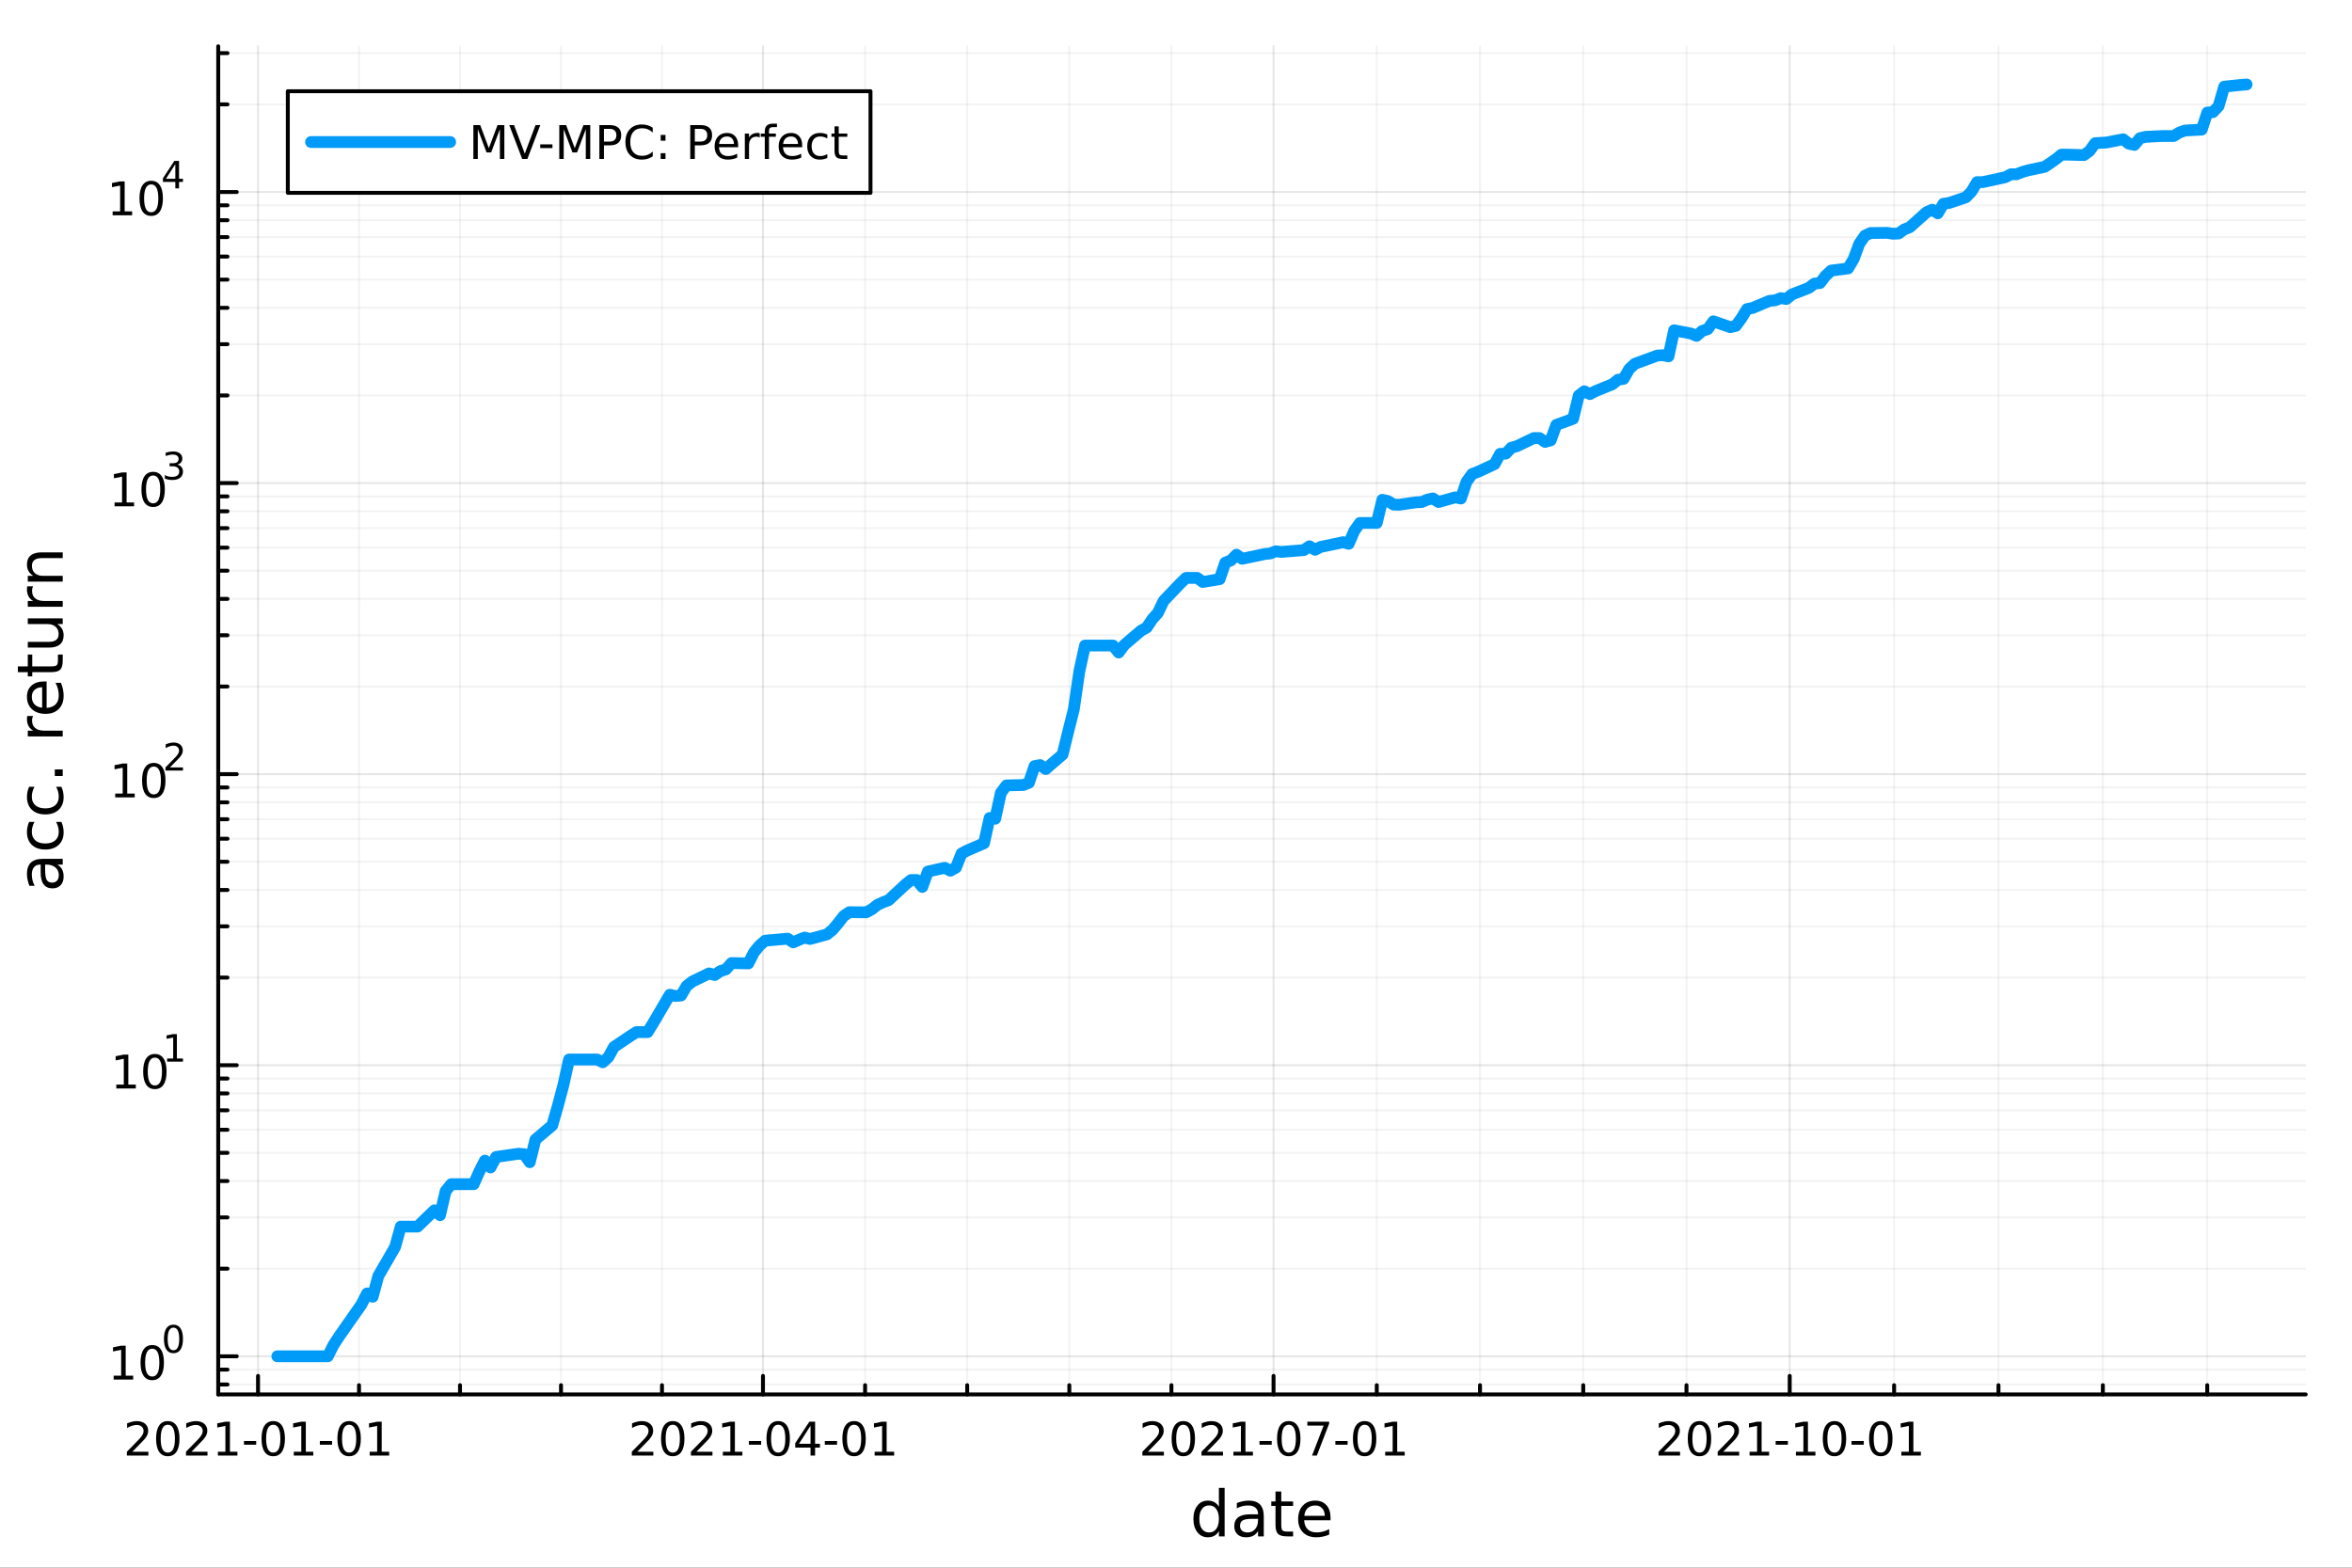 <?xml version="1.0" encoding="utf-8"?>
<svg xmlns="http://www.w3.org/2000/svg" xmlns:xlink="http://www.w3.org/1999/xlink" width="600" height="400" viewBox="0 0 2400 1600">
<rect x="0" y="0" width="2400" height="1600" fill="#333333" stroke="none"/>
<defs>
  <clipPath id="clip010">
    <rect x="0" y="0" width="2400" height="1600"/>
  </clipPath>
</defs>
<path clip-path="url(#clip010)" d="M0 1600 L2400 1600 L2400 0 L0 0  Z" fill="#ffffff" fill-rule="evenodd" fill-opacity="1"/>
<defs>
  <clipPath id="clip011">
    <rect x="480" y="0" width="1681" height="1600"/>
  </clipPath>
</defs>
<path clip-path="url(#clip010)" d="M222.69 1423.18 L2352.76 1423.18 L2352.76 47.244 L222.69 47.244  Z" fill="#ffffff" fill-rule="evenodd" fill-opacity="1"/>
<defs>
  <clipPath id="clip012">
    <rect x="222" y="47" width="2131" height="1377"/>
  </clipPath>
</defs>
<polyline clip-path="url(#clip012)" style="stroke:#000000; stroke-linecap:round; stroke-linejoin:round; stroke-width:2; stroke-opacity:0.1; fill:none" points="263.295,1423.18 263.295,47.244 "/>
<polyline clip-path="url(#clip012)" style="stroke:#000000; stroke-linecap:round; stroke-linejoin:round; stroke-width:2; stroke-opacity:0.1; fill:none" points="778.551,1423.18 778.551,47.244 "/>
<polyline clip-path="url(#clip012)" style="stroke:#000000; stroke-linecap:round; stroke-linejoin:round; stroke-width:2; stroke-opacity:0.1; fill:none" points="1299.53,1423.18 1299.53,47.244 "/>
<polyline clip-path="url(#clip012)" style="stroke:#000000; stroke-linecap:round; stroke-linejoin:round; stroke-width:2; stroke-opacity:0.1; fill:none" points="1826.24,1423.18 1826.24,47.244 "/>
<polyline clip-path="url(#clip012)" style="stroke:#000000; stroke-linecap:round; stroke-linejoin:round; stroke-width:2; stroke-opacity:0.05; fill:none" points="366.346,1423.18 366.346,47.244 "/>
<polyline clip-path="url(#clip012)" style="stroke:#000000; stroke-linecap:round; stroke-linejoin:round; stroke-width:2; stroke-opacity:0.05; fill:none" points="469.397,1423.18 469.397,47.244 "/>
<polyline clip-path="url(#clip012)" style="stroke:#000000; stroke-linecap:round; stroke-linejoin:round; stroke-width:2; stroke-opacity:0.05; fill:none" points="572.449,1423.18 572.449,47.244 "/>
<polyline clip-path="url(#clip012)" style="stroke:#000000; stroke-linecap:round; stroke-linejoin:round; stroke-width:2; stroke-opacity:0.05; fill:none" points="675.5,1423.18 675.5,47.244 "/>
<polyline clip-path="url(#clip012)" style="stroke:#000000; stroke-linecap:round; stroke-linejoin:round; stroke-width:2; stroke-opacity:0.05; fill:none" points="882.747,1423.18 882.747,47.244 "/>
<polyline clip-path="url(#clip012)" style="stroke:#000000; stroke-linecap:round; stroke-linejoin:round; stroke-width:2; stroke-opacity:0.05; fill:none" points="986.943,1423.18 986.943,47.244 "/>
<polyline clip-path="url(#clip012)" style="stroke:#000000; stroke-linecap:round; stroke-linejoin:round; stroke-width:2; stroke-opacity:0.05; fill:none" points="1091.14,1423.18 1091.14,47.244 "/>
<polyline clip-path="url(#clip012)" style="stroke:#000000; stroke-linecap:round; stroke-linejoin:round; stroke-width:2; stroke-opacity:0.05; fill:none" points="1195.33,1423.18 1195.33,47.244 "/>
<polyline clip-path="url(#clip012)" style="stroke:#000000; stroke-linecap:round; stroke-linejoin:round; stroke-width:2; stroke-opacity:0.05; fill:none" points="1404.87,1423.18 1404.87,47.244 "/>
<polyline clip-path="url(#clip012)" style="stroke:#000000; stroke-linecap:round; stroke-linejoin:round; stroke-width:2; stroke-opacity:0.05; fill:none" points="1510.21,1423.18 1510.21,47.244 "/>
<polyline clip-path="url(#clip012)" style="stroke:#000000; stroke-linecap:round; stroke-linejoin:round; stroke-width:2; stroke-opacity:0.05; fill:none" points="1615.55,1423.18 1615.55,47.244 "/>
<polyline clip-path="url(#clip012)" style="stroke:#000000; stroke-linecap:round; stroke-linejoin:round; stroke-width:2; stroke-opacity:0.05; fill:none" points="1720.9,1423.18 1720.9,47.244 "/>
<polyline clip-path="url(#clip012)" style="stroke:#000000; stroke-linecap:round; stroke-linejoin:round; stroke-width:2; stroke-opacity:0.05; fill:none" points="1932.75,1423.18 1932.75,47.244 "/>
<polyline clip-path="url(#clip012)" style="stroke:#000000; stroke-linecap:round; stroke-linejoin:round; stroke-width:2; stroke-opacity:0.05; fill:none" points="2039.26,1423.18 2039.26,47.244 "/>
<polyline clip-path="url(#clip012)" style="stroke:#000000; stroke-linecap:round; stroke-linejoin:round; stroke-width:2; stroke-opacity:0.05; fill:none" points="2145.77,1423.18 2145.77,47.244 "/>
<polyline clip-path="url(#clip012)" style="stroke:#000000; stroke-linecap:round; stroke-linejoin:round; stroke-width:2; stroke-opacity:0.05; fill:none" points="2252.28,1423.18 2252.28,47.244 "/>
<polyline clip-path="url(#clip010)" style="stroke:#000000; stroke-linecap:round; stroke-linejoin:round; stroke-width:4; stroke-opacity:1; fill:none" points="222.69,1423.18 2352.76,1423.18 "/>
<polyline clip-path="url(#clip010)" style="stroke:#000000; stroke-linecap:round; stroke-linejoin:round; stroke-width:4; stroke-opacity:1; fill:none" points="263.295,1423.18 263.295,1404.28 "/>
<polyline clip-path="url(#clip010)" style="stroke:#000000; stroke-linecap:round; stroke-linejoin:round; stroke-width:4; stroke-opacity:1; fill:none" points="778.551,1423.18 778.551,1404.28 "/>
<polyline clip-path="url(#clip010)" style="stroke:#000000; stroke-linecap:round; stroke-linejoin:round; stroke-width:4; stroke-opacity:1; fill:none" points="1299.53,1423.18 1299.53,1404.28 "/>
<polyline clip-path="url(#clip010)" style="stroke:#000000; stroke-linecap:round; stroke-linejoin:round; stroke-width:4; stroke-opacity:1; fill:none" points="1826.24,1423.18 1826.24,1404.28 "/>
<polyline clip-path="url(#clip010)" style="stroke:#000000; stroke-linecap:round; stroke-linejoin:round; stroke-width:4; stroke-opacity:1; fill:none" points="366.346,1423.18 366.346,1413.73 "/>
<polyline clip-path="url(#clip010)" style="stroke:#000000; stroke-linecap:round; stroke-linejoin:round; stroke-width:4; stroke-opacity:1; fill:none" points="469.397,1423.18 469.397,1413.73 "/>
<polyline clip-path="url(#clip010)" style="stroke:#000000; stroke-linecap:round; stroke-linejoin:round; stroke-width:4; stroke-opacity:1; fill:none" points="572.449,1423.18 572.449,1413.73 "/>
<polyline clip-path="url(#clip010)" style="stroke:#000000; stroke-linecap:round; stroke-linejoin:round; stroke-width:4; stroke-opacity:1; fill:none" points="675.5,1423.18 675.5,1413.73 "/>
<polyline clip-path="url(#clip010)" style="stroke:#000000; stroke-linecap:round; stroke-linejoin:round; stroke-width:4; stroke-opacity:1; fill:none" points="882.747,1423.18 882.747,1413.73 "/>
<polyline clip-path="url(#clip010)" style="stroke:#000000; stroke-linecap:round; stroke-linejoin:round; stroke-width:4; stroke-opacity:1; fill:none" points="986.943,1423.18 986.943,1413.73 "/>
<polyline clip-path="url(#clip010)" style="stroke:#000000; stroke-linecap:round; stroke-linejoin:round; stroke-width:4; stroke-opacity:1; fill:none" points="1091.14,1423.18 1091.14,1413.73 "/>
<polyline clip-path="url(#clip010)" style="stroke:#000000; stroke-linecap:round; stroke-linejoin:round; stroke-width:4; stroke-opacity:1; fill:none" points="1195.33,1423.18 1195.33,1413.73 "/>
<polyline clip-path="url(#clip010)" style="stroke:#000000; stroke-linecap:round; stroke-linejoin:round; stroke-width:4; stroke-opacity:1; fill:none" points="1404.87,1423.18 1404.87,1413.73 "/>
<polyline clip-path="url(#clip010)" style="stroke:#000000; stroke-linecap:round; stroke-linejoin:round; stroke-width:4; stroke-opacity:1; fill:none" points="1510.21,1423.18 1510.21,1413.73 "/>
<polyline clip-path="url(#clip010)" style="stroke:#000000; stroke-linecap:round; stroke-linejoin:round; stroke-width:4; stroke-opacity:1; fill:none" points="1615.55,1423.18 1615.55,1413.73 "/>
<polyline clip-path="url(#clip010)" style="stroke:#000000; stroke-linecap:round; stroke-linejoin:round; stroke-width:4; stroke-opacity:1; fill:none" points="1720.9,1423.18 1720.9,1413.73 "/>
<polyline clip-path="url(#clip010)" style="stroke:#000000; stroke-linecap:round; stroke-linejoin:round; stroke-width:4; stroke-opacity:1; fill:none" points="1932.75,1423.18 1932.75,1413.73 "/>
<polyline clip-path="url(#clip010)" style="stroke:#000000; stroke-linecap:round; stroke-linejoin:round; stroke-width:4; stroke-opacity:1; fill:none" points="2039.26,1423.18 2039.26,1413.73 "/>
<polyline clip-path="url(#clip010)" style="stroke:#000000; stroke-linecap:round; stroke-linejoin:round; stroke-width:4; stroke-opacity:1; fill:none" points="2145.77,1423.18 2145.77,1413.73 "/>
<polyline clip-path="url(#clip010)" style="stroke:#000000; stroke-linecap:round; stroke-linejoin:round; stroke-width:4; stroke-opacity:1; fill:none" points="2252.28,1423.18 2252.28,1413.73 "/>
<path clip-path="url(#clip010)" d="M135.09 1481.64 L151.409 1481.64 L151.409 1485.58 L129.465 1485.58 L129.465 1481.64 Q132.127 1478.89 136.71 1474.26 Q141.317 1469.61 142.497 1468.27 Q144.743 1465.74 145.622 1464.01 Q146.525 1462.25 146.525 1460.56 Q146.525 1457.8 144.581 1456.07 Q142.659 1454.33 139.558 1454.33 Q137.358 1454.33 134.905 1455.09 Q132.474 1455.86 129.696 1457.41 L129.696 1452.69 Q132.521 1451.55 134.974 1450.97 Q137.428 1450.39 139.465 1450.39 Q144.835 1450.39 148.03 1453.08 Q151.224 1455.77 151.224 1460.26 Q151.224 1462.39 150.414 1464.31 Q149.627 1466.2 147.52 1468.8 Q146.942 1469.47 143.84 1472.69 Q140.738 1475.88 135.09 1481.64 Z" fill="#000000" fill-rule="nonzero" fill-opacity="1" /><path clip-path="url(#clip010)" d="M171.224 1454.1 Q167.613 1454.1 165.784 1457.66 Q163.979 1461.2 163.979 1468.33 Q163.979 1475.44 165.784 1479.01 Q167.613 1482.55 171.224 1482.55 Q174.858 1482.55 176.664 1479.01 Q178.493 1475.44 178.493 1468.33 Q178.493 1461.2 176.664 1457.66 Q174.858 1454.1 171.224 1454.1 M171.224 1450.39 Q177.034 1450.39 180.09 1455 Q183.168 1459.58 183.168 1468.33 Q183.168 1477.06 180.09 1481.67 Q177.034 1486.25 171.224 1486.25 Q165.414 1486.25 162.335 1481.67 Q159.28 1477.06 159.28 1468.33 Q159.28 1459.58 162.335 1455 Q165.414 1450.39 171.224 1450.39 Z" fill="#000000" fill-rule="nonzero" fill-opacity="1" /><path clip-path="url(#clip010)" d="M195.414 1481.64 L211.733 1481.64 L211.733 1485.58 L189.789 1485.58 L189.789 1481.64 Q192.451 1478.89 197.034 1474.26 Q201.641 1469.61 202.821 1468.27 Q205.066 1465.74 205.946 1464.01 Q206.849 1462.25 206.849 1460.56 Q206.849 1457.8 204.904 1456.07 Q202.983 1454.33 199.881 1454.33 Q197.682 1454.33 195.229 1455.09 Q192.798 1455.86 190.02 1457.41 L190.02 1452.69 Q192.844 1451.55 195.298 1450.97 Q197.752 1450.39 199.789 1450.39 Q205.159 1450.39 208.353 1453.08 Q211.548 1455.77 211.548 1460.26 Q211.548 1462.39 210.738 1464.31 Q209.951 1466.2 207.844 1468.8 Q207.266 1469.47 204.164 1472.69 Q201.062 1475.88 195.414 1481.64 Z" fill="#000000" fill-rule="nonzero" fill-opacity="1" /><path clip-path="url(#clip010)" d="M222.358 1481.64 L229.997 1481.64 L229.997 1455.28 L221.687 1456.95 L221.687 1452.69 L229.951 1451.02 L234.626 1451.02 L234.626 1481.64 L242.265 1481.64 L242.265 1485.58 L222.358 1485.58 L222.358 1481.64 Z" fill="#000000" fill-rule="nonzero" fill-opacity="1" /><path clip-path="url(#clip010)" d="M248.955 1470.7 L261.432 1470.7 L261.432 1474.49 L248.955 1474.49 L248.955 1470.7 Z" fill="#000000" fill-rule="nonzero" fill-opacity="1" /><path clip-path="url(#clip010)" d="M278.816 1454.1 Q275.205 1454.1 273.376 1457.66 Q271.571 1461.2 271.571 1468.33 Q271.571 1475.44 273.376 1479.01 Q275.205 1482.55 278.816 1482.55 Q282.45 1482.55 284.256 1479.01 Q286.085 1475.44 286.085 1468.33 Q286.085 1461.2 284.256 1457.66 Q282.45 1454.1 278.816 1454.1 M278.816 1450.39 Q284.626 1450.39 287.682 1455 Q290.76 1459.58 290.76 1468.33 Q290.76 1477.06 287.682 1481.67 Q284.626 1486.25 278.816 1486.25 Q273.006 1486.25 269.927 1481.67 Q266.872 1477.06 266.872 1468.33 Q266.872 1459.58 269.927 1455 Q273.006 1450.39 278.816 1450.39 Z" fill="#000000" fill-rule="nonzero" fill-opacity="1" /><path clip-path="url(#clip010)" d="M299.788 1481.64 L307.427 1481.64 L307.427 1455.28 L299.117 1456.95 L299.117 1452.69 L307.381 1451.02 L312.057 1451.02 L312.057 1481.64 L319.695 1481.64 L319.695 1485.58 L299.788 1485.58 L299.788 1481.64 Z" fill="#000000" fill-rule="nonzero" fill-opacity="1" /><path clip-path="url(#clip010)" d="M326.385 1470.7 L338.862 1470.7 L338.862 1474.49 L326.385 1474.49 L326.385 1470.7 Z" fill="#000000" fill-rule="nonzero" fill-opacity="1" /><path clip-path="url(#clip010)" d="M356.246 1454.1 Q352.635 1454.1 350.806 1457.66 Q349.001 1461.2 349.001 1468.33 Q349.001 1475.44 350.806 1479.01 Q352.635 1482.55 356.246 1482.55 Q359.88 1482.55 361.686 1479.01 Q363.515 1475.44 363.515 1468.33 Q363.515 1461.2 361.686 1457.66 Q359.88 1454.1 356.246 1454.1 M356.246 1450.39 Q362.056 1450.39 365.112 1455 Q368.191 1459.58 368.191 1468.33 Q368.191 1477.06 365.112 1481.67 Q362.056 1486.25 356.246 1486.25 Q350.436 1486.25 347.357 1481.67 Q344.302 1477.06 344.302 1468.33 Q344.302 1459.58 347.357 1455 Q350.436 1450.39 356.246 1450.39 Z" fill="#000000" fill-rule="nonzero" fill-opacity="1" /><path clip-path="url(#clip010)" d="M377.218 1481.64 L384.857 1481.64 L384.857 1455.28 L376.547 1456.95 L376.547 1452.69 L384.811 1451.02 L389.487 1451.02 L389.487 1481.64 L397.126 1481.64 L397.126 1485.58 L377.218 1485.58 L377.218 1481.64 Z" fill="#000000" fill-rule="nonzero" fill-opacity="1" /><path clip-path="url(#clip010)" d="M650.345 1481.64 L666.665 1481.64 L666.665 1485.58 L644.72 1485.58 L644.72 1481.64 Q647.382 1478.89 651.966 1474.26 Q656.572 1469.61 657.753 1468.27 Q659.998 1465.74 660.878 1464.01 Q661.78 1462.25 661.78 1460.56 Q661.78 1457.8 659.836 1456.07 Q657.915 1454.33 654.813 1454.33 Q652.614 1454.33 650.16 1455.09 Q647.73 1455.86 644.952 1457.41 L644.952 1452.69 Q647.776 1451.55 650.23 1450.97 Q652.683 1450.39 654.72 1450.39 Q660.091 1450.39 663.285 1453.08 Q666.479 1455.77 666.479 1460.26 Q666.479 1462.39 665.669 1464.31 Q664.882 1466.2 662.776 1468.8 Q662.197 1469.47 659.095 1472.69 Q655.993 1475.88 650.345 1481.64 Z" fill="#000000" fill-rule="nonzero" fill-opacity="1" /><path clip-path="url(#clip010)" d="M686.479 1454.1 Q682.868 1454.1 681.04 1457.66 Q679.234 1461.2 679.234 1468.33 Q679.234 1475.44 681.04 1479.01 Q682.868 1482.55 686.479 1482.55 Q690.114 1482.55 691.919 1479.01 Q693.748 1475.44 693.748 1468.33 Q693.748 1461.2 691.919 1457.66 Q690.114 1454.1 686.479 1454.1 M686.479 1450.39 Q692.29 1450.39 695.345 1455 Q698.424 1459.58 698.424 1468.33 Q698.424 1477.06 695.345 1481.67 Q692.29 1486.25 686.479 1486.25 Q680.669 1486.25 677.591 1481.67 Q674.535 1477.06 674.535 1468.33 Q674.535 1459.58 677.591 1455 Q680.669 1450.39 686.479 1450.39 Z" fill="#000000" fill-rule="nonzero" fill-opacity="1" /><path clip-path="url(#clip010)" d="M710.669 1481.64 L726.988 1481.64 L726.988 1485.58 L705.044 1485.58 L705.044 1481.64 Q707.706 1478.89 712.289 1474.26 Q716.896 1469.61 718.076 1468.27 Q720.322 1465.74 721.201 1464.01 Q722.104 1462.25 722.104 1460.56 Q722.104 1457.8 720.16 1456.07 Q718.238 1454.33 715.137 1454.33 Q712.938 1454.33 710.484 1455.09 Q708.053 1455.86 705.276 1457.41 L705.276 1452.69 Q708.1 1451.55 710.553 1450.97 Q713.007 1450.39 715.044 1450.39 Q720.414 1450.39 723.609 1453.08 Q726.803 1455.77 726.803 1460.26 Q726.803 1462.39 725.993 1464.31 Q725.206 1466.2 723.1 1468.8 Q722.521 1469.47 719.419 1472.69 Q716.317 1475.88 710.669 1481.64 Z" fill="#000000" fill-rule="nonzero" fill-opacity="1" /><path clip-path="url(#clip010)" d="M737.613 1481.64 L745.252 1481.64 L745.252 1455.28 L736.942 1456.95 L736.942 1452.69 L745.206 1451.02 L749.882 1451.02 L749.882 1481.64 L757.521 1481.64 L757.521 1485.58 L737.613 1485.58 L737.613 1481.64 Z" fill="#000000" fill-rule="nonzero" fill-opacity="1" /><path clip-path="url(#clip010)" d="M764.21 1470.7 L776.687 1470.7 L776.687 1474.49 L764.21 1474.49 L764.21 1470.7 Z" fill="#000000" fill-rule="nonzero" fill-opacity="1" /><path clip-path="url(#clip010)" d="M794.071 1454.1 Q790.46 1454.1 788.632 1457.66 Q786.826 1461.2 786.826 1468.33 Q786.826 1475.44 788.632 1479.01 Q790.46 1482.55 794.071 1482.55 Q797.706 1482.55 799.511 1479.01 Q801.34 1475.44 801.34 1468.33 Q801.34 1461.2 799.511 1457.66 Q797.706 1454.1 794.071 1454.1 M794.071 1450.39 Q799.882 1450.39 802.937 1455 Q806.016 1459.58 806.016 1468.33 Q806.016 1477.06 802.937 1481.67 Q799.882 1486.25 794.071 1486.25 Q788.261 1486.25 785.183 1481.67 Q782.127 1477.06 782.127 1468.33 Q782.127 1459.58 785.183 1455 Q788.261 1450.39 794.071 1450.39 Z" fill="#000000" fill-rule="nonzero" fill-opacity="1" /><path clip-path="url(#clip010)" d="M827.08 1455.09 L815.275 1473.54 L827.08 1473.54 L827.08 1455.09 M825.854 1451.02 L831.733 1451.02 L831.733 1473.54 L836.664 1473.54 L836.664 1477.43 L831.733 1477.43 L831.733 1485.58 L827.08 1485.58 L827.08 1477.43 L811.479 1477.43 L811.479 1472.92 L825.854 1451.02 Z" fill="#000000" fill-rule="nonzero" fill-opacity="1" /><path clip-path="url(#clip010)" d="M841.641 1470.7 L854.117 1470.7 L854.117 1474.49 L841.641 1474.49 L841.641 1470.7 Z" fill="#000000" fill-rule="nonzero" fill-opacity="1" /><path clip-path="url(#clip010)" d="M871.502 1454.1 Q867.89 1454.1 866.062 1457.66 Q864.256 1461.2 864.256 1468.33 Q864.256 1475.44 866.062 1479.01 Q867.89 1482.55 871.502 1482.55 Q875.136 1482.55 876.941 1479.01 Q878.77 1475.44 878.77 1468.33 Q878.77 1461.2 876.941 1457.66 Q875.136 1454.1 871.502 1454.1 M871.502 1450.39 Q877.312 1450.39 880.367 1455 Q883.446 1459.58 883.446 1468.33 Q883.446 1477.06 880.367 1481.67 Q877.312 1486.25 871.502 1486.25 Q865.691 1486.25 862.613 1481.67 Q859.557 1477.06 859.557 1468.33 Q859.557 1459.58 862.613 1455 Q865.691 1450.39 871.502 1450.39 Z" fill="#000000" fill-rule="nonzero" fill-opacity="1" /><path clip-path="url(#clip010)" d="M892.474 1481.64 L900.112 1481.64 L900.112 1455.28 L891.802 1456.95 L891.802 1452.69 L900.066 1451.02 L904.742 1451.02 L904.742 1481.64 L912.381 1481.64 L912.381 1485.58 L892.474 1485.58 L892.474 1481.64 Z" fill="#000000" fill-rule="nonzero" fill-opacity="1" /><path clip-path="url(#clip010)" d="M1171.33 1481.64 L1187.65 1481.64 L1187.65 1485.58 L1165.7 1485.58 L1165.7 1481.64 Q1168.36 1478.89 1172.95 1474.26 Q1177.55 1469.61 1178.73 1468.27 Q1180.98 1465.74 1181.86 1464.01 Q1182.76 1462.25 1182.76 1460.56 Q1182.76 1457.8 1180.82 1456.07 Q1178.9 1454.33 1175.79 1454.33 Q1173.59 1454.33 1171.14 1455.09 Q1168.71 1455.86 1165.93 1457.41 L1165.93 1452.69 Q1168.76 1451.55 1171.21 1450.97 Q1173.66 1450.39 1175.7 1450.39 Q1181.07 1450.39 1184.27 1453.08 Q1187.46 1455.77 1187.46 1460.26 Q1187.46 1462.39 1186.65 1464.31 Q1185.86 1466.2 1183.76 1468.8 Q1183.18 1469.47 1180.08 1472.69 Q1176.97 1475.88 1171.33 1481.64 Z" fill="#000000" fill-rule="nonzero" fill-opacity="1" /><path clip-path="url(#clip010)" d="M1207.46 1454.1 Q1203.85 1454.1 1202.02 1457.66 Q1200.21 1461.2 1200.21 1468.33 Q1200.21 1475.44 1202.02 1479.01 Q1203.85 1482.55 1207.46 1482.55 Q1211.09 1482.55 1212.9 1479.01 Q1214.73 1475.44 1214.73 1468.33 Q1214.73 1461.2 1212.9 1457.66 Q1211.09 1454.1 1207.46 1454.1 M1207.46 1450.39 Q1213.27 1450.39 1216.33 1455 Q1219.4 1459.58 1219.4 1468.33 Q1219.4 1477.06 1216.33 1481.67 Q1213.27 1486.25 1207.46 1486.25 Q1201.65 1486.25 1198.57 1481.67 Q1195.52 1477.06 1195.52 1468.33 Q1195.52 1459.58 1198.57 1455 Q1201.65 1450.39 1207.46 1450.39 Z" fill="#000000" fill-rule="nonzero" fill-opacity="1" /><path clip-path="url(#clip010)" d="M1231.65 1481.64 L1247.97 1481.64 L1247.97 1485.58 L1226.02 1485.58 L1226.02 1481.64 Q1228.69 1478.89 1233.27 1474.26 Q1237.88 1469.61 1239.06 1468.27 Q1241.3 1465.74 1242.18 1464.01 Q1243.08 1462.25 1243.08 1460.56 Q1243.08 1457.8 1241.14 1456.07 Q1239.22 1454.33 1236.12 1454.33 Q1233.92 1454.33 1231.46 1455.09 Q1229.03 1455.86 1226.26 1457.41 L1226.26 1452.69 Q1229.08 1451.55 1231.53 1450.97 Q1233.99 1450.39 1236.02 1450.39 Q1241.39 1450.39 1244.59 1453.08 Q1247.78 1455.77 1247.78 1460.26 Q1247.78 1462.39 1246.97 1464.31 Q1246.19 1466.2 1244.08 1468.8 Q1243.5 1469.47 1240.4 1472.69 Q1237.3 1475.88 1231.65 1481.64 Z" fill="#000000" fill-rule="nonzero" fill-opacity="1" /><path clip-path="url(#clip010)" d="M1258.59 1481.64 L1266.23 1481.64 L1266.23 1455.28 L1257.92 1456.95 L1257.92 1452.69 L1266.19 1451.02 L1270.86 1451.02 L1270.86 1481.64 L1278.5 1481.64 L1278.5 1485.58 L1258.59 1485.58 L1258.59 1481.64 Z" fill="#000000" fill-rule="nonzero" fill-opacity="1" /><path clip-path="url(#clip010)" d="M1285.19 1470.7 L1297.67 1470.7 L1297.67 1474.49 L1285.19 1474.49 L1285.19 1470.7 Z" fill="#000000" fill-rule="nonzero" fill-opacity="1" /><path clip-path="url(#clip010)" d="M1315.05 1454.1 Q1311.44 1454.1 1309.61 1457.66 Q1307.81 1461.2 1307.81 1468.33 Q1307.81 1475.44 1309.61 1479.01 Q1311.44 1482.55 1315.05 1482.55 Q1318.69 1482.55 1320.49 1479.01 Q1322.32 1475.44 1322.32 1468.33 Q1322.32 1461.2 1320.49 1457.66 Q1318.69 1454.1 1315.05 1454.1 M1315.05 1450.39 Q1320.86 1450.39 1323.92 1455 Q1327 1459.58 1327 1468.33 Q1327 1477.06 1323.92 1481.67 Q1320.86 1486.25 1315.05 1486.25 Q1309.24 1486.25 1306.16 1481.67 Q1303.11 1477.06 1303.11 1468.33 Q1303.11 1459.58 1306.16 1455 Q1309.24 1450.39 1315.05 1450.39 Z" fill="#000000" fill-rule="nonzero" fill-opacity="1" /><path clip-path="url(#clip010)" d="M1334.03 1451.02 L1356.26 1451.02 L1356.26 1453.01 L1343.71 1485.58 L1338.82 1485.58 L1350.63 1454.96 L1334.03 1454.96 L1334.03 1451.02 Z" fill="#000000" fill-rule="nonzero" fill-opacity="1" /><path clip-path="url(#clip010)" d="M1362.62 1470.7 L1375.1 1470.7 L1375.1 1474.49 L1362.62 1474.49 L1362.62 1470.7 Z" fill="#000000" fill-rule="nonzero" fill-opacity="1" /><path clip-path="url(#clip010)" d="M1392.48 1454.1 Q1388.87 1454.1 1387.04 1457.66 Q1385.24 1461.2 1385.24 1468.33 Q1385.24 1475.44 1387.04 1479.01 Q1388.87 1482.55 1392.48 1482.55 Q1396.12 1482.55 1397.92 1479.01 Q1399.75 1475.44 1399.75 1468.33 Q1399.75 1461.2 1397.92 1457.66 Q1396.12 1454.1 1392.48 1454.1 M1392.48 1450.39 Q1398.29 1450.39 1401.35 1455 Q1404.43 1459.58 1404.43 1468.33 Q1404.43 1477.06 1401.35 1481.67 Q1398.29 1486.25 1392.48 1486.25 Q1386.67 1486.25 1383.59 1481.67 Q1380.54 1477.06 1380.54 1468.33 Q1380.54 1459.58 1383.59 1455 Q1386.67 1450.39 1392.48 1450.39 Z" fill="#000000" fill-rule="nonzero" fill-opacity="1" /><path clip-path="url(#clip010)" d="M1413.45 1481.64 L1421.09 1481.64 L1421.09 1455.28 L1412.78 1456.95 L1412.78 1452.69 L1421.05 1451.02 L1425.72 1451.02 L1425.72 1481.64 L1433.36 1481.64 L1433.36 1485.58 L1413.45 1485.58 L1413.45 1481.64 Z" fill="#000000" fill-rule="nonzero" fill-opacity="1" /><path clip-path="url(#clip010)" d="M1698.03 1481.64 L1714.35 1481.64 L1714.35 1485.58 L1692.41 1485.58 L1692.41 1481.64 Q1695.07 1478.89 1699.65 1474.26 Q1704.26 1469.61 1705.44 1468.27 Q1707.68 1465.74 1708.56 1464.01 Q1709.47 1462.25 1709.47 1460.56 Q1709.47 1457.8 1707.52 1456.07 Q1705.6 1454.33 1702.5 1454.33 Q1700.3 1454.33 1697.85 1455.09 Q1695.42 1455.86 1692.64 1457.41 L1692.64 1452.69 Q1695.46 1451.55 1697.92 1450.97 Q1700.37 1450.39 1702.41 1450.39 Q1707.78 1450.39 1710.97 1453.08 Q1714.17 1455.77 1714.17 1460.26 Q1714.17 1462.39 1713.36 1464.31 Q1712.57 1466.2 1710.46 1468.8 Q1709.88 1469.47 1706.78 1472.69 Q1703.68 1475.88 1698.03 1481.64 Z" fill="#000000" fill-rule="nonzero" fill-opacity="1" /><path clip-path="url(#clip010)" d="M1734.17 1454.1 Q1730.55 1454.1 1728.73 1457.66 Q1726.92 1461.2 1726.92 1468.33 Q1726.92 1475.44 1728.73 1479.01 Q1730.55 1482.55 1734.17 1482.55 Q1737.8 1482.55 1739.61 1479.01 Q1741.43 1475.44 1741.43 1468.33 Q1741.43 1461.2 1739.61 1457.66 Q1737.8 1454.1 1734.17 1454.1 M1734.17 1450.39 Q1739.98 1450.39 1743.03 1455 Q1746.11 1459.58 1746.11 1468.33 Q1746.11 1477.06 1743.03 1481.67 Q1739.98 1486.25 1734.17 1486.25 Q1728.36 1486.25 1725.28 1481.67 Q1722.22 1477.06 1722.22 1468.33 Q1722.22 1459.58 1725.28 1455 Q1728.36 1450.39 1734.17 1450.39 Z" fill="#000000" fill-rule="nonzero" fill-opacity="1" /><path clip-path="url(#clip010)" d="M1758.35 1481.64 L1774.67 1481.64 L1774.67 1485.58 L1752.73 1485.58 L1752.73 1481.64 Q1755.39 1478.89 1759.98 1474.26 Q1764.58 1469.61 1765.76 1468.27 Q1768.01 1465.74 1768.89 1464.01 Q1769.79 1462.25 1769.79 1460.56 Q1769.79 1457.8 1767.85 1456.07 Q1765.92 1454.33 1762.82 1454.33 Q1760.62 1454.33 1758.17 1455.09 Q1755.74 1455.86 1752.96 1457.41 L1752.96 1452.69 Q1755.79 1451.55 1758.24 1450.97 Q1760.69 1450.39 1762.73 1450.39 Q1768.1 1450.39 1771.29 1453.08 Q1774.49 1455.77 1774.49 1460.26 Q1774.49 1462.39 1773.68 1464.31 Q1772.89 1466.2 1770.79 1468.8 Q1770.21 1469.47 1767.1 1472.69 Q1764 1475.88 1758.35 1481.64 Z" fill="#000000" fill-rule="nonzero" fill-opacity="1" /><path clip-path="url(#clip010)" d="M1785.3 1481.64 L1792.94 1481.64 L1792.94 1455.28 L1784.63 1456.95 L1784.63 1452.69 L1792.89 1451.02 L1797.57 1451.02 L1797.57 1481.64 L1805.21 1481.64 L1805.21 1485.58 L1785.3 1485.58 L1785.3 1481.64 Z" fill="#000000" fill-rule="nonzero" fill-opacity="1" /><path clip-path="url(#clip010)" d="M1811.9 1470.7 L1824.37 1470.7 L1824.37 1474.49 L1811.9 1474.49 L1811.9 1470.7 Z" fill="#000000" fill-rule="nonzero" fill-opacity="1" /><path clip-path="url(#clip010)" d="M1832.57 1481.64 L1840.21 1481.64 L1840.21 1455.28 L1831.9 1456.95 L1831.9 1452.69 L1840.16 1451.02 L1844.84 1451.02 L1844.84 1481.64 L1852.47 1481.64 L1852.47 1485.58 L1832.57 1485.58 L1832.57 1481.64 Z" fill="#000000" fill-rule="nonzero" fill-opacity="1" /><path clip-path="url(#clip010)" d="M1871.92 1454.1 Q1868.31 1454.1 1866.48 1457.66 Q1864.67 1461.2 1864.67 1468.33 Q1864.67 1475.44 1866.48 1479.01 Q1868.31 1482.55 1871.92 1482.55 Q1875.55 1482.55 1877.36 1479.01 Q1879.19 1475.44 1879.19 1468.33 Q1879.19 1461.2 1877.36 1457.66 Q1875.55 1454.1 1871.92 1454.1 M1871.92 1450.39 Q1877.73 1450.39 1880.78 1455 Q1883.86 1459.58 1883.86 1468.33 Q1883.86 1477.06 1880.78 1481.67 Q1877.73 1486.25 1871.92 1486.25 Q1866.11 1486.25 1863.03 1481.67 Q1859.97 1477.06 1859.97 1468.33 Q1859.97 1459.58 1863.03 1455 Q1866.11 1450.39 1871.92 1450.39 Z" fill="#000000" fill-rule="nonzero" fill-opacity="1" /><path clip-path="url(#clip010)" d="M1889.33 1470.7 L1901.8 1470.7 L1901.8 1474.49 L1889.33 1474.49 L1889.33 1470.7 Z" fill="#000000" fill-rule="nonzero" fill-opacity="1" /><path clip-path="url(#clip010)" d="M1919.19 1454.1 Q1915.58 1454.1 1913.75 1457.66 Q1911.94 1461.2 1911.94 1468.33 Q1911.94 1475.44 1913.75 1479.01 Q1915.58 1482.55 1919.19 1482.55 Q1922.82 1482.55 1924.63 1479.01 Q1926.46 1475.44 1926.46 1468.33 Q1926.46 1461.2 1924.63 1457.66 Q1922.82 1454.1 1919.19 1454.1 M1919.19 1450.39 Q1925 1450.39 1928.05 1455 Q1931.13 1459.58 1931.13 1468.33 Q1931.13 1477.06 1928.05 1481.67 Q1925 1486.25 1919.19 1486.25 Q1913.38 1486.25 1910.3 1481.67 Q1907.24 1477.06 1907.24 1468.33 Q1907.24 1459.58 1910.3 1455 Q1913.38 1450.39 1919.19 1450.39 Z" fill="#000000" fill-rule="nonzero" fill-opacity="1" /><path clip-path="url(#clip010)" d="M1940.16 1481.64 L1947.8 1481.64 L1947.8 1455.28 L1939.49 1456.95 L1939.49 1452.69 L1947.75 1451.02 L1952.43 1451.02 L1952.43 1481.64 L1960.07 1481.64 L1960.07 1485.58 L1940.16 1485.58 L1940.16 1481.64 Z" fill="#000000" fill-rule="nonzero" fill-opacity="1" /><path clip-path="url(#clip010)" d="M1243.77 1537.81 L1243.77 1518.52 L1249.62 1518.52 L1249.62 1568.04 L1243.77 1568.04 L1243.77 1562.7 Q1241.92 1565.88 1239.09 1567.44 Q1236.29 1568.97 1232.34 1568.97 Q1225.88 1568.97 1221.81 1563.81 Q1217.76 1558.65 1217.76 1550.25 Q1217.76 1541.85 1221.81 1536.69 Q1225.88 1531.54 1232.34 1531.54 Q1236.29 1531.54 1239.09 1533.1 Q1241.92 1534.62 1243.77 1537.81 M1223.81 1550.25 Q1223.81 1556.71 1226.45 1560.4 Q1229.13 1564.07 1233.77 1564.07 Q1238.42 1564.07 1241.09 1560.4 Q1243.77 1556.71 1243.77 1550.25 Q1243.77 1543.79 1241.09 1540.13 Q1238.42 1536.44 1233.77 1536.44 Q1229.13 1536.44 1226.45 1540.13 Q1223.81 1543.79 1223.81 1550.25 Z" fill="#000000" fill-rule="nonzero" fill-opacity="1" /><path clip-path="url(#clip010)" d="M1277.89 1550.12 Q1270.79 1550.12 1268.05 1551.75 Q1265.32 1553.37 1265.32 1557.29 Q1265.32 1560.4 1267.35 1562.25 Q1269.42 1564.07 1272.95 1564.07 Q1277.82 1564.07 1280.75 1560.63 Q1283.71 1557.16 1283.71 1551.43 L1283.71 1550.12 L1277.89 1550.12 M1289.57 1547.71 L1289.57 1568.04 L1283.71 1568.04 L1283.71 1562.63 Q1281.71 1565.88 1278.72 1567.44 Q1275.72 1568.97 1271.4 1568.97 Q1265.92 1568.97 1262.67 1565.91 Q1259.46 1562.82 1259.46 1557.67 Q1259.46 1551.65 1263.47 1548.6 Q1267.51 1545.54 1275.5 1545.54 L1283.71 1545.54 L1283.71 1544.97 Q1283.71 1540.93 1281.04 1538.73 Q1278.4 1536.5 1273.59 1536.5 Q1270.54 1536.5 1267.64 1537.23 Q1264.74 1537.97 1262.07 1539.43 L1262.07 1534.02 Q1265.28 1532.78 1268.31 1532.17 Q1271.33 1531.54 1274.2 1531.54 Q1281.93 1531.54 1285.75 1535.55 Q1289.57 1539.56 1289.57 1547.71 Z" fill="#000000" fill-rule="nonzero" fill-opacity="1" /><path clip-path="url(#clip010)" d="M1307.42 1522.27 L1307.42 1532.4 L1319.49 1532.4 L1319.49 1536.95 L1307.42 1536.95 L1307.42 1556.3 Q1307.42 1560.66 1308.6 1561.9 Q1309.81 1563.14 1313.47 1563.14 L1319.49 1563.14 L1319.49 1568.04 L1313.47 1568.04 Q1306.69 1568.04 1304.11 1565.53 Q1301.54 1562.98 1301.54 1556.3 L1301.54 1536.95 L1297.24 1536.95 L1297.24 1532.4 L1301.54 1532.4 L1301.54 1522.27 L1307.42 1522.27 Z" fill="#000000" fill-rule="nonzero" fill-opacity="1" /><path clip-path="url(#clip010)" d="M1357.68 1548.76 L1357.68 1551.62 L1330.76 1551.62 Q1331.14 1557.67 1334.38 1560.85 Q1337.66 1564 1343.49 1564 Q1346.86 1564 1350.01 1563.17 Q1353.19 1562.35 1356.31 1560.69 L1356.31 1566.23 Q1353.16 1567.57 1349.85 1568.27 Q1346.54 1568.97 1343.14 1568.97 Q1334.61 1568.97 1329.61 1564 Q1324.64 1559.04 1324.64 1550.57 Q1324.64 1541.82 1329.35 1536.69 Q1334.1 1531.54 1342.12 1531.54 Q1349.31 1531.54 1353.48 1536.18 Q1357.68 1540.8 1357.68 1548.76 M1351.83 1547.04 Q1351.76 1542.23 1349.12 1539.37 Q1346.51 1536.5 1342.18 1536.5 Q1337.28 1536.5 1334.32 1539.27 Q1331.39 1542.04 1330.95 1547.07 L1351.83 1547.04 Z" fill="#000000" fill-rule="nonzero" fill-opacity="1" /><polyline clip-path="url(#clip012)" style="stroke:#000000; stroke-linecap:round; stroke-linejoin:round; stroke-width:2; stroke-opacity:0.1; fill:none" points="222.69,1384.24 2352.76,1384.24 "/>
<polyline clip-path="url(#clip012)" style="stroke:#000000; stroke-linecap:round; stroke-linejoin:round; stroke-width:2; stroke-opacity:0.1; fill:none" points="222.69,1087.17 2352.76,1087.17 "/>
<polyline clip-path="url(#clip012)" style="stroke:#000000; stroke-linecap:round; stroke-linejoin:round; stroke-width:2; stroke-opacity:0.1; fill:none" points="222.69,790.098 2352.76,790.098 "/>
<polyline clip-path="url(#clip012)" style="stroke:#000000; stroke-linecap:round; stroke-linejoin:round; stroke-width:2; stroke-opacity:0.1; fill:none" points="222.69,493.028 2352.76,493.028 "/>
<polyline clip-path="url(#clip012)" style="stroke:#000000; stroke-linecap:round; stroke-linejoin:round; stroke-width:2; stroke-opacity:0.1; fill:none" points="222.69,195.958 2352.76,195.958 "/>
<polyline clip-path="url(#clip012)" style="stroke:#000000; stroke-linecap:round; stroke-linejoin:round; stroke-width:2; stroke-opacity:0.05; fill:none" points="222.69,1413.03 2352.76,1413.03 "/>
<polyline clip-path="url(#clip012)" style="stroke:#000000; stroke-linecap:round; stroke-linejoin:round; stroke-width:2; stroke-opacity:0.05; fill:none" points="222.69,1397.83 2352.76,1397.83 "/>
<polyline clip-path="url(#clip012)" style="stroke:#000000; stroke-linecap:round; stroke-linejoin:round; stroke-width:2; stroke-opacity:0.05; fill:none" points="222.69,1294.81 2352.76,1294.81 "/>
<polyline clip-path="url(#clip012)" style="stroke:#000000; stroke-linecap:round; stroke-linejoin:round; stroke-width:2; stroke-opacity:0.05; fill:none" points="222.69,1242.5 2352.76,1242.5 "/>
<polyline clip-path="url(#clip012)" style="stroke:#000000; stroke-linecap:round; stroke-linejoin:round; stroke-width:2; stroke-opacity:0.05; fill:none" points="222.69,1205.38 2352.76,1205.38 "/>
<polyline clip-path="url(#clip012)" style="stroke:#000000; stroke-linecap:round; stroke-linejoin:round; stroke-width:2; stroke-opacity:0.05; fill:none" points="222.69,1176.6 2352.76,1176.6 "/>
<polyline clip-path="url(#clip012)" style="stroke:#000000; stroke-linecap:round; stroke-linejoin:round; stroke-width:2; stroke-opacity:0.05; fill:none" points="222.69,1153.07 2352.76,1153.07 "/>
<polyline clip-path="url(#clip012)" style="stroke:#000000; stroke-linecap:round; stroke-linejoin:round; stroke-width:2; stroke-opacity:0.05; fill:none" points="222.69,1133.18 2352.76,1133.18 "/>
<polyline clip-path="url(#clip012)" style="stroke:#000000; stroke-linecap:round; stroke-linejoin:round; stroke-width:2; stroke-opacity:0.05; fill:none" points="222.69,1115.96 2352.76,1115.96 "/>
<polyline clip-path="url(#clip012)" style="stroke:#000000; stroke-linecap:round; stroke-linejoin:round; stroke-width:2; stroke-opacity:0.05; fill:none" points="222.69,1100.76 2352.76,1100.76 "/>
<polyline clip-path="url(#clip012)" style="stroke:#000000; stroke-linecap:round; stroke-linejoin:round; stroke-width:2; stroke-opacity:0.05; fill:none" points="222.69,997.741 2352.76,997.741 "/>
<polyline clip-path="url(#clip012)" style="stroke:#000000; stroke-linecap:round; stroke-linejoin:round; stroke-width:2; stroke-opacity:0.05; fill:none" points="222.69,945.43 2352.76,945.43 "/>
<polyline clip-path="url(#clip012)" style="stroke:#000000; stroke-linecap:round; stroke-linejoin:round; stroke-width:2; stroke-opacity:0.05; fill:none" points="222.69,908.314 2352.76,908.314 "/>
<polyline clip-path="url(#clip012)" style="stroke:#000000; stroke-linecap:round; stroke-linejoin:round; stroke-width:2; stroke-opacity:0.05; fill:none" points="222.69,879.525 2352.76,879.525 "/>
<polyline clip-path="url(#clip012)" style="stroke:#000000; stroke-linecap:round; stroke-linejoin:round; stroke-width:2; stroke-opacity:0.05; fill:none" points="222.69,856.003 2352.76,856.003 "/>
<polyline clip-path="url(#clip012)" style="stroke:#000000; stroke-linecap:round; stroke-linejoin:round; stroke-width:2; stroke-opacity:0.05; fill:none" points="222.69,836.115 2352.76,836.115 "/>
<polyline clip-path="url(#clip012)" style="stroke:#000000; stroke-linecap:round; stroke-linejoin:round; stroke-width:2; stroke-opacity:0.05; fill:none" points="222.69,818.887 2352.76,818.887 "/>
<polyline clip-path="url(#clip012)" style="stroke:#000000; stroke-linecap:round; stroke-linejoin:round; stroke-width:2; stroke-opacity:0.05; fill:none" points="222.69,803.691 2352.76,803.691 "/>
<polyline clip-path="url(#clip012)" style="stroke:#000000; stroke-linecap:round; stroke-linejoin:round; stroke-width:2; stroke-opacity:0.05; fill:none" points="222.69,700.671 2352.76,700.671 "/>
<polyline clip-path="url(#clip012)" style="stroke:#000000; stroke-linecap:round; stroke-linejoin:round; stroke-width:2; stroke-opacity:0.05; fill:none" points="222.69,648.36 2352.76,648.36 "/>
<polyline clip-path="url(#clip012)" style="stroke:#000000; stroke-linecap:round; stroke-linejoin:round; stroke-width:2; stroke-opacity:0.05; fill:none" points="222.69,611.244 2352.76,611.244 "/>
<polyline clip-path="url(#clip012)" style="stroke:#000000; stroke-linecap:round; stroke-linejoin:round; stroke-width:2; stroke-opacity:0.05; fill:none" points="222.69,582.455 2352.76,582.455 "/>
<polyline clip-path="url(#clip012)" style="stroke:#000000; stroke-linecap:round; stroke-linejoin:round; stroke-width:2; stroke-opacity:0.05; fill:none" points="222.69,558.933 2352.76,558.933 "/>
<polyline clip-path="url(#clip012)" style="stroke:#000000; stroke-linecap:round; stroke-linejoin:round; stroke-width:2; stroke-opacity:0.05; fill:none" points="222.69,539.045 2352.76,539.045 "/>
<polyline clip-path="url(#clip012)" style="stroke:#000000; stroke-linecap:round; stroke-linejoin:round; stroke-width:2; stroke-opacity:0.05; fill:none" points="222.69,521.817 2352.76,521.817 "/>
<polyline clip-path="url(#clip012)" style="stroke:#000000; stroke-linecap:round; stroke-linejoin:round; stroke-width:2; stroke-opacity:0.05; fill:none" points="222.69,506.621 2352.76,506.621 "/>
<polyline clip-path="url(#clip012)" style="stroke:#000000; stroke-linecap:round; stroke-linejoin:round; stroke-width:2; stroke-opacity:0.05; fill:none" points="222.69,403.601 2352.76,403.601 "/>
<polyline clip-path="url(#clip012)" style="stroke:#000000; stroke-linecap:round; stroke-linejoin:round; stroke-width:2; stroke-opacity:0.05; fill:none" points="222.69,351.289 2352.76,351.289 "/>
<polyline clip-path="url(#clip012)" style="stroke:#000000; stroke-linecap:round; stroke-linejoin:round; stroke-width:2; stroke-opacity:0.05; fill:none" points="222.69,314.174 2352.76,314.174 "/>
<polyline clip-path="url(#clip012)" style="stroke:#000000; stroke-linecap:round; stroke-linejoin:round; stroke-width:2; stroke-opacity:0.05; fill:none" points="222.69,285.385 2352.76,285.385 "/>
<polyline clip-path="url(#clip012)" style="stroke:#000000; stroke-linecap:round; stroke-linejoin:round; stroke-width:2; stroke-opacity:0.05; fill:none" points="222.69,261.862 2352.76,261.862 "/>
<polyline clip-path="url(#clip012)" style="stroke:#000000; stroke-linecap:round; stroke-linejoin:round; stroke-width:2; stroke-opacity:0.05; fill:none" points="222.69,241.975 2352.76,241.975 "/>
<polyline clip-path="url(#clip012)" style="stroke:#000000; stroke-linecap:round; stroke-linejoin:round; stroke-width:2; stroke-opacity:0.05; fill:none" points="222.69,224.747 2352.76,224.747 "/>
<polyline clip-path="url(#clip012)" style="stroke:#000000; stroke-linecap:round; stroke-linejoin:round; stroke-width:2; stroke-opacity:0.05; fill:none" points="222.69,209.551 2352.76,209.551 "/>
<polyline clip-path="url(#clip012)" style="stroke:#000000; stroke-linecap:round; stroke-linejoin:round; stroke-width:2; stroke-opacity:0.05; fill:none" points="222.69,106.531 2352.76,106.531 "/>
<polyline clip-path="url(#clip012)" style="stroke:#000000; stroke-linecap:round; stroke-linejoin:round; stroke-width:2; stroke-opacity:0.05; fill:none" points="222.69,54.219 2352.76,54.219 "/>
<polyline clip-path="url(#clip010)" style="stroke:#000000; stroke-linecap:round; stroke-linejoin:round; stroke-width:4; stroke-opacity:1; fill:none" points="222.69,1423.18 222.69,47.244 "/>
<polyline clip-path="url(#clip010)" style="stroke:#000000; stroke-linecap:round; stroke-linejoin:round; stroke-width:4; stroke-opacity:1; fill:none" points="222.69,1384.24 241.588,1384.24 "/>
<polyline clip-path="url(#clip010)" style="stroke:#000000; stroke-linecap:round; stroke-linejoin:round; stroke-width:4; stroke-opacity:1; fill:none" points="222.69,1087.17 241.588,1087.17 "/>
<polyline clip-path="url(#clip010)" style="stroke:#000000; stroke-linecap:round; stroke-linejoin:round; stroke-width:4; stroke-opacity:1; fill:none" points="222.69,790.098 241.588,790.098 "/>
<polyline clip-path="url(#clip010)" style="stroke:#000000; stroke-linecap:round; stroke-linejoin:round; stroke-width:4; stroke-opacity:1; fill:none" points="222.69,493.028 241.588,493.028 "/>
<polyline clip-path="url(#clip010)" style="stroke:#000000; stroke-linecap:round; stroke-linejoin:round; stroke-width:4; stroke-opacity:1; fill:none" points="222.69,195.958 241.588,195.958 "/>
<polyline clip-path="url(#clip010)" style="stroke:#000000; stroke-linecap:round; stroke-linejoin:round; stroke-width:4; stroke-opacity:1; fill:none" points="222.69,1413.03 232.139,1413.03 "/>
<polyline clip-path="url(#clip010)" style="stroke:#000000; stroke-linecap:round; stroke-linejoin:round; stroke-width:4; stroke-opacity:1; fill:none" points="222.69,1397.83 232.139,1397.83 "/>
<polyline clip-path="url(#clip010)" style="stroke:#000000; stroke-linecap:round; stroke-linejoin:round; stroke-width:4; stroke-opacity:1; fill:none" points="222.69,1294.81 232.139,1294.81 "/>
<polyline clip-path="url(#clip010)" style="stroke:#000000; stroke-linecap:round; stroke-linejoin:round; stroke-width:4; stroke-opacity:1; fill:none" points="222.69,1242.5 232.139,1242.5 "/>
<polyline clip-path="url(#clip010)" style="stroke:#000000; stroke-linecap:round; stroke-linejoin:round; stroke-width:4; stroke-opacity:1; fill:none" points="222.69,1205.38 232.139,1205.38 "/>
<polyline clip-path="url(#clip010)" style="stroke:#000000; stroke-linecap:round; stroke-linejoin:round; stroke-width:4; stroke-opacity:1; fill:none" points="222.69,1176.6 232.139,1176.6 "/>
<polyline clip-path="url(#clip010)" style="stroke:#000000; stroke-linecap:round; stroke-linejoin:round; stroke-width:4; stroke-opacity:1; fill:none" points="222.69,1153.07 232.139,1153.07 "/>
<polyline clip-path="url(#clip010)" style="stroke:#000000; stroke-linecap:round; stroke-linejoin:round; stroke-width:4; stroke-opacity:1; fill:none" points="222.69,1133.18 232.139,1133.18 "/>
<polyline clip-path="url(#clip010)" style="stroke:#000000; stroke-linecap:round; stroke-linejoin:round; stroke-width:4; stroke-opacity:1; fill:none" points="222.69,1115.96 232.139,1115.96 "/>
<polyline clip-path="url(#clip010)" style="stroke:#000000; stroke-linecap:round; stroke-linejoin:round; stroke-width:4; stroke-opacity:1; fill:none" points="222.69,1100.76 232.139,1100.76 "/>
<polyline clip-path="url(#clip010)" style="stroke:#000000; stroke-linecap:round; stroke-linejoin:round; stroke-width:4; stroke-opacity:1; fill:none" points="222.69,997.741 232.139,997.741 "/>
<polyline clip-path="url(#clip010)" style="stroke:#000000; stroke-linecap:round; stroke-linejoin:round; stroke-width:4; stroke-opacity:1; fill:none" points="222.69,945.43 232.139,945.43 "/>
<polyline clip-path="url(#clip010)" style="stroke:#000000; stroke-linecap:round; stroke-linejoin:round; stroke-width:4; stroke-opacity:1; fill:none" points="222.69,908.314 232.139,908.314 "/>
<polyline clip-path="url(#clip010)" style="stroke:#000000; stroke-linecap:round; stroke-linejoin:round; stroke-width:4; stroke-opacity:1; fill:none" points="222.69,879.525 232.139,879.525 "/>
<polyline clip-path="url(#clip010)" style="stroke:#000000; stroke-linecap:round; stroke-linejoin:round; stroke-width:4; stroke-opacity:1; fill:none" points="222.69,856.003 232.139,856.003 "/>
<polyline clip-path="url(#clip010)" style="stroke:#000000; stroke-linecap:round; stroke-linejoin:round; stroke-width:4; stroke-opacity:1; fill:none" points="222.69,836.115 232.139,836.115 "/>
<polyline clip-path="url(#clip010)" style="stroke:#000000; stroke-linecap:round; stroke-linejoin:round; stroke-width:4; stroke-opacity:1; fill:none" points="222.69,818.887 232.139,818.887 "/>
<polyline clip-path="url(#clip010)" style="stroke:#000000; stroke-linecap:round; stroke-linejoin:round; stroke-width:4; stroke-opacity:1; fill:none" points="222.69,803.691 232.139,803.691 "/>
<polyline clip-path="url(#clip010)" style="stroke:#000000; stroke-linecap:round; stroke-linejoin:round; stroke-width:4; stroke-opacity:1; fill:none" points="222.69,700.671 232.139,700.671 "/>
<polyline clip-path="url(#clip010)" style="stroke:#000000; stroke-linecap:round; stroke-linejoin:round; stroke-width:4; stroke-opacity:1; fill:none" points="222.69,648.36 232.139,648.36 "/>
<polyline clip-path="url(#clip010)" style="stroke:#000000; stroke-linecap:round; stroke-linejoin:round; stroke-width:4; stroke-opacity:1; fill:none" points="222.69,611.244 232.139,611.244 "/>
<polyline clip-path="url(#clip010)" style="stroke:#000000; stroke-linecap:round; stroke-linejoin:round; stroke-width:4; stroke-opacity:1; fill:none" points="222.69,582.455 232.139,582.455 "/>
<polyline clip-path="url(#clip010)" style="stroke:#000000; stroke-linecap:round; stroke-linejoin:round; stroke-width:4; stroke-opacity:1; fill:none" points="222.69,558.933 232.139,558.933 "/>
<polyline clip-path="url(#clip010)" style="stroke:#000000; stroke-linecap:round; stroke-linejoin:round; stroke-width:4; stroke-opacity:1; fill:none" points="222.69,539.045 232.139,539.045 "/>
<polyline clip-path="url(#clip010)" style="stroke:#000000; stroke-linecap:round; stroke-linejoin:round; stroke-width:4; stroke-opacity:1; fill:none" points="222.69,521.817 232.139,521.817 "/>
<polyline clip-path="url(#clip010)" style="stroke:#000000; stroke-linecap:round; stroke-linejoin:round; stroke-width:4; stroke-opacity:1; fill:none" points="222.69,506.621 232.139,506.621 "/>
<polyline clip-path="url(#clip010)" style="stroke:#000000; stroke-linecap:round; stroke-linejoin:round; stroke-width:4; stroke-opacity:1; fill:none" points="222.69,403.601 232.139,403.601 "/>
<polyline clip-path="url(#clip010)" style="stroke:#000000; stroke-linecap:round; stroke-linejoin:round; stroke-width:4; stroke-opacity:1; fill:none" points="222.69,351.289 232.139,351.289 "/>
<polyline clip-path="url(#clip010)" style="stroke:#000000; stroke-linecap:round; stroke-linejoin:round; stroke-width:4; stroke-opacity:1; fill:none" points="222.69,314.174 232.139,314.174 "/>
<polyline clip-path="url(#clip010)" style="stroke:#000000; stroke-linecap:round; stroke-linejoin:round; stroke-width:4; stroke-opacity:1; fill:none" points="222.69,285.385 232.139,285.385 "/>
<polyline clip-path="url(#clip010)" style="stroke:#000000; stroke-linecap:round; stroke-linejoin:round; stroke-width:4; stroke-opacity:1; fill:none" points="222.69,261.862 232.139,261.862 "/>
<polyline clip-path="url(#clip010)" style="stroke:#000000; stroke-linecap:round; stroke-linejoin:round; stroke-width:4; stroke-opacity:1; fill:none" points="222.69,241.975 232.139,241.975 "/>
<polyline clip-path="url(#clip010)" style="stroke:#000000; stroke-linecap:round; stroke-linejoin:round; stroke-width:4; stroke-opacity:1; fill:none" points="222.69,224.747 232.139,224.747 "/>
<polyline clip-path="url(#clip010)" style="stroke:#000000; stroke-linecap:round; stroke-linejoin:round; stroke-width:4; stroke-opacity:1; fill:none" points="222.69,209.551 232.139,209.551 "/>
<polyline clip-path="url(#clip010)" style="stroke:#000000; stroke-linecap:round; stroke-linejoin:round; stroke-width:4; stroke-opacity:1; fill:none" points="222.69,106.531 232.139,106.531 "/>
<polyline clip-path="url(#clip010)" style="stroke:#000000; stroke-linecap:round; stroke-linejoin:round; stroke-width:4; stroke-opacity:1; fill:none" points="222.69,54.219 232.139,54.219 "/>
<path clip-path="url(#clip010)" d="M115.985 1404.03 L123.624 1404.03 L123.624 1377.67 L115.313 1379.33 L115.313 1375.07 L123.577 1373.41 L128.253 1373.41 L128.253 1404.03 L135.892 1404.03 L135.892 1407.97 L115.985 1407.97 L115.985 1404.03 Z" fill="#000000" fill-rule="nonzero" fill-opacity="1" /><path clip-path="url(#clip010)" d="M155.336 1376.48 Q151.725 1376.48 149.897 1380.05 Q148.091 1383.59 148.091 1390.72 Q148.091 1397.83 149.897 1401.39 Q151.725 1404.93 155.336 1404.93 Q158.971 1404.93 160.776 1401.39 Q162.605 1397.83 162.605 1390.72 Q162.605 1383.59 160.776 1380.05 Q158.971 1376.48 155.336 1376.48 M155.336 1372.78 Q161.146 1372.78 164.202 1377.39 Q167.281 1381.97 167.281 1390.72 Q167.281 1399.45 164.202 1404.05 Q161.146 1408.64 155.336 1408.64 Q149.526 1408.64 146.447 1404.05 Q143.392 1399.45 143.392 1390.72 Q143.392 1381.97 146.447 1377.39 Q149.526 1372.78 155.336 1372.78 Z" fill="#000000" fill-rule="nonzero" fill-opacity="1" /><path clip-path="url(#clip010)" d="M176.986 1354.98 Q174.052 1354.98 172.566 1357.87 Q171.099 1360.75 171.099 1366.54 Q171.099 1372.32 172.566 1375.21 Q174.052 1378.09 176.986 1378.09 Q179.938 1378.09 181.405 1375.21 Q182.891 1372.32 182.891 1366.54 Q182.891 1360.75 181.405 1357.87 Q179.938 1354.98 176.986 1354.98 M176.986 1351.97 Q181.706 1351.97 184.189 1355.71 Q186.69 1359.43 186.69 1366.54 Q186.69 1373.63 184.189 1377.38 Q181.706 1381.1 176.986 1381.1 Q172.265 1381.1 169.763 1377.38 Q167.281 1373.63 167.281 1366.54 Q167.281 1359.43 169.763 1355.71 Q172.265 1351.97 176.986 1351.97 Z" fill="#000000" fill-rule="nonzero" fill-opacity="1" /><path clip-path="url(#clip010)" d="M118.674 1106.96 L126.313 1106.96 L126.313 1080.59 L118.003 1082.26 L118.003 1078 L126.267 1076.34 L130.943 1076.34 L130.943 1106.96 L138.581 1106.96 L138.581 1110.9 L118.674 1110.9 L118.674 1106.96 Z" fill="#000000" fill-rule="nonzero" fill-opacity="1" /><path clip-path="url(#clip010)" d="M158.026 1079.41 Q154.415 1079.41 152.586 1082.98 Q150.781 1086.52 150.781 1093.65 Q150.781 1100.76 152.586 1104.32 Q154.415 1107.86 158.026 1107.86 Q161.66 1107.86 163.466 1104.32 Q165.294 1100.76 165.294 1093.65 Q165.294 1086.52 163.466 1082.98 Q161.66 1079.41 158.026 1079.41 M158.026 1075.71 Q163.836 1075.71 166.892 1080.32 Q169.97 1084.9 169.97 1093.65 Q169.97 1102.38 166.892 1106.98 Q163.836 1111.57 158.026 1111.57 Q152.216 1111.57 149.137 1106.98 Q146.081 1102.38 146.081 1093.65 Q146.081 1084.9 149.137 1080.32 Q152.216 1075.71 158.026 1075.71 Z" fill="#000000" fill-rule="nonzero" fill-opacity="1" /><path clip-path="url(#clip010)" d="M170.516 1080.29 L176.722 1080.29 L176.722 1058.87 L169.97 1060.22 L169.97 1056.76 L176.685 1055.41 L180.484 1055.41 L180.484 1080.29 L186.69 1080.29 L186.69 1083.49 L170.516 1083.49 L170.516 1080.29 Z" fill="#000000" fill-rule="nonzero" fill-opacity="1" /><path clip-path="url(#clip010)" d="M117.565 809.89 L125.203 809.89 L125.203 783.525 L116.893 785.192 L116.893 780.932 L125.157 779.266 L129.833 779.266 L129.833 809.89 L137.472 809.89 L137.472 813.826 L117.565 813.826 L117.565 809.89 Z" fill="#000000" fill-rule="nonzero" fill-opacity="1" /><path clip-path="url(#clip010)" d="M156.916 782.344 Q153.305 782.344 151.476 785.909 Q149.671 789.451 149.671 796.58 Q149.671 803.687 151.476 807.252 Q153.305 810.793 156.916 810.793 Q160.55 810.793 162.356 807.252 Q164.185 803.687 164.185 796.58 Q164.185 789.451 162.356 785.909 Q160.55 782.344 156.916 782.344 M156.916 778.641 Q162.726 778.641 165.782 783.247 Q168.861 787.83 168.861 796.58 Q168.861 805.307 165.782 809.914 Q162.726 814.497 156.916 814.497 Q151.106 814.497 148.027 809.914 Q144.972 805.307 144.972 796.58 Q144.972 787.83 148.027 783.247 Q151.106 778.641 156.916 778.641 Z" fill="#000000" fill-rule="nonzero" fill-opacity="1" /><path clip-path="url(#clip010)" d="M173.431 783.218 L186.69 783.218 L186.69 786.415 L168.861 786.415 L168.861 783.218 Q171.023 780.98 174.747 777.218 Q178.49 773.438 179.449 772.347 Q181.274 770.297 181.988 768.886 Q182.722 767.457 182.722 766.084 Q182.722 763.846 181.142 762.435 Q179.581 761.025 177.061 761.025 Q175.274 761.025 173.28 761.645 Q171.306 762.266 169.049 763.526 L169.049 759.689 Q171.343 758.768 173.337 758.298 Q175.33 757.827 176.986 757.827 Q181.349 757.827 183.944 760.009 Q186.54 762.191 186.54 765.84 Q186.54 767.57 185.882 769.131 Q185.242 770.673 183.531 772.78 Q183.06 773.325 180.54 775.939 Q178.02 778.535 173.431 783.218 Z" fill="#000000" fill-rule="nonzero" fill-opacity="1" /><path clip-path="url(#clip010)" d="M116.906 512.82 L124.545 512.82 L124.545 486.455 L116.235 488.121 L116.235 483.862 L124.499 482.196 L129.175 482.196 L129.175 512.82 L136.814 512.82 L136.814 516.756 L116.906 516.756 L116.906 512.82 Z" fill="#000000" fill-rule="nonzero" fill-opacity="1" /><path clip-path="url(#clip010)" d="M156.258 485.274 Q152.647 485.274 150.818 488.839 Q149.013 492.381 149.013 499.51 Q149.013 506.617 150.818 510.182 Q152.647 513.723 156.258 513.723 Q159.892 513.723 161.698 510.182 Q163.526 506.617 163.526 499.51 Q163.526 492.381 161.698 488.839 Q159.892 485.274 156.258 485.274 M156.258 481.571 Q162.068 481.571 165.124 486.177 Q168.202 490.76 168.202 499.51 Q168.202 508.237 165.124 512.844 Q162.068 517.427 156.258 517.427 Q150.448 517.427 147.369 512.844 Q144.314 508.237 144.314 499.51 Q144.314 490.76 147.369 486.177 Q150.448 481.571 156.258 481.571 Z" fill="#000000" fill-rule="nonzero" fill-opacity="1" /><path clip-path="url(#clip010)" d="M180.898 474.205 Q183.625 474.788 185.148 476.631 Q186.69 478.474 186.69 481.183 Q186.69 485.339 183.832 487.615 Q180.973 489.891 175.707 489.891 Q173.939 489.891 172.058 489.533 Q170.196 489.195 168.202 488.499 L168.202 484.831 Q169.782 485.753 171.663 486.223 Q173.544 486.693 175.594 486.693 Q179.167 486.693 181.029 485.283 Q182.91 483.872 182.91 481.183 Q182.91 478.7 181.161 477.308 Q179.431 475.898 176.327 475.898 L173.055 475.898 L173.055 472.775 L176.478 472.775 Q179.28 472.775 180.766 471.666 Q182.252 470.537 182.252 468.431 Q182.252 466.268 180.709 465.121 Q179.186 463.955 176.327 463.955 Q174.766 463.955 172.979 464.293 Q171.193 464.632 169.049 465.346 L169.049 461.961 Q171.212 461.359 173.092 461.058 Q174.992 460.757 176.666 460.757 Q180.992 460.757 183.512 462.732 Q186.032 464.688 186.032 468.036 Q186.032 470.368 184.697 471.986 Q183.361 473.584 180.898 474.205 Z" fill="#000000" fill-rule="nonzero" fill-opacity="1" /><path clip-path="url(#clip010)" d="M114.931 215.75 L122.57 215.75 L122.57 189.385 L114.26 191.051 L114.26 186.792 L122.524 185.125 L127.2 185.125 L127.2 215.75 L134.839 215.75 L134.839 219.685 L114.931 219.685 L114.931 215.75 Z" fill="#000000" fill-rule="nonzero" fill-opacity="1" /><path clip-path="url(#clip010)" d="M154.283 188.204 Q150.672 188.204 148.843 191.769 Q147.038 195.311 147.038 202.44 Q147.038 209.547 148.843 213.111 Q150.672 216.653 154.283 216.653 Q157.917 216.653 159.723 213.111 Q161.552 209.547 161.552 202.44 Q161.552 195.311 159.723 191.769 Q157.917 188.204 154.283 188.204 M154.283 184.5 Q160.093 184.5 163.149 189.107 Q166.227 193.69 166.227 202.44 Q166.227 211.167 163.149 215.773 Q160.093 220.357 154.283 220.357 Q148.473 220.357 145.394 215.773 Q142.339 211.167 142.339 202.44 Q142.339 193.69 145.394 189.107 Q148.473 184.5 154.283 184.5 Z" fill="#000000" fill-rule="nonzero" fill-opacity="1" /><path clip-path="url(#clip010)" d="M178.904 167.505 L169.312 182.495 L178.904 182.495 L178.904 167.505 M177.907 164.195 L182.684 164.195 L182.684 182.495 L186.69 182.495 L186.69 185.655 L182.684 185.655 L182.684 192.275 L178.904 192.275 L178.904 185.655 L166.227 185.655 L166.227 181.987 L177.907 164.195 Z" fill="#000000" fill-rule="nonzero" fill-opacity="1" /><path clip-path="url(#clip010)" d="M46.085 888.244 Q46.085 895.341 47.708 898.079 Q49.331 900.816 53.246 900.816 Q56.365 900.816 58.211 898.779 Q60.026 896.71 60.026 893.177 Q60.026 888.307 56.588 885.379 Q53.119 882.419 47.39 882.419 L46.085 882.419 L46.085 888.244 M43.666 876.562 L64.004 876.562 L64.004 882.419 L58.593 882.419 Q61.84 884.424 63.399 887.416 Q64.927 890.408 64.927 894.737 Q64.927 900.211 61.872 903.458 Q58.784 906.672 53.628 906.672 Q47.612 906.672 44.557 902.662 Q41.501 898.62 41.501 890.631 L41.501 882.419 L40.928 882.419 Q36.886 882.419 34.69 885.093 Q32.462 887.734 32.462 892.54 Q32.462 895.596 33.194 898.492 Q33.926 901.389 35.39 904.062 L29.98 904.062 Q28.738 900.848 28.133 897.824 Q27.497 894.8 27.497 891.936 Q27.497 884.201 31.507 880.382 Q35.518 876.562 43.666 876.562 Z" fill="#000000" fill-rule="nonzero" fill-opacity="1" /><path clip-path="url(#clip010)" d="M29.725 838.846 L35.199 838.846 Q33.831 841.328 33.162 843.843 Q32.462 846.325 32.462 848.872 Q32.462 854.569 36.09 857.72 Q39.687 860.871 46.212 860.871 Q52.737 860.871 56.365 857.72 Q59.962 854.569 59.962 848.872 Q59.962 846.325 59.294 843.843 Q58.593 841.328 57.225 838.846 L62.636 838.846 Q63.781 841.296 64.354 843.938 Q64.927 846.548 64.927 849.508 Q64.927 857.561 59.866 862.303 Q54.806 867.046 46.212 867.046 Q37.491 867.046 32.494 862.271 Q27.497 857.465 27.497 849.126 Q27.497 846.421 28.07 843.843 Q28.611 841.265 29.725 838.846 Z" fill="#000000" fill-rule="nonzero" fill-opacity="1" /><path clip-path="url(#clip010)" d="M29.725 803.007 L35.199 803.007 Q33.831 805.489 33.162 808.004 Q32.462 810.486 32.462 813.033 Q32.462 818.73 36.09 821.881 Q39.687 825.032 46.212 825.032 Q52.737 825.032 56.365 821.881 Q59.962 818.73 59.962 813.033 Q59.962 810.486 59.294 808.004 Q58.593 805.489 57.225 803.007 L62.636 803.007 Q63.781 805.458 64.354 808.099 Q64.927 810.709 64.927 813.669 Q64.927 821.722 59.866 826.464 Q54.806 831.207 46.212 831.207 Q37.491 831.207 32.494 826.433 Q27.497 821.626 27.497 813.287 Q27.497 810.582 28.07 808.004 Q28.611 805.426 29.725 803.007 Z" fill="#000000" fill-rule="nonzero" fill-opacity="1" /><path clip-path="url(#clip010)" d="M55.92 791.994 L55.92 785.278 L64.004 785.278 L64.004 791.994 L55.92 791.994 Z" fill="#000000" fill-rule="nonzero" fill-opacity="1" /><path clip-path="url(#clip010)" d="M33.831 730.724 Q33.258 731.711 33.003 732.888 Q32.717 734.034 32.717 735.435 Q32.717 740.4 35.963 743.074 Q39.178 745.715 45.225 745.715 L64.004 745.715 L64.004 751.604 L28.356 751.604 L28.356 745.715 L33.894 745.715 Q30.648 743.869 29.088 740.909 Q27.497 737.949 27.497 733.716 Q27.497 733.111 27.592 732.379 Q27.656 731.647 27.815 730.756 L33.831 730.724 Z" fill="#000000" fill-rule="nonzero" fill-opacity="1" /><path clip-path="url(#clip010)" d="M44.716 695.522 L47.581 695.522 L47.581 722.449 Q53.628 722.067 56.811 718.82 Q59.962 715.542 59.962 709.717 Q59.962 706.343 59.134 703.192 Q58.307 700.01 56.652 696.89 L62.19 696.89 Q63.527 700.041 64.227 703.352 Q64.927 706.662 64.927 710.067 Q64.927 718.597 59.962 723.595 Q54.997 728.56 46.53 728.56 Q37.777 728.56 32.653 723.849 Q27.497 719.107 27.497 711.086 Q27.497 703.893 32.144 699.723 Q36.759 695.522 44.716 695.522 M42.997 701.378 Q38.191 701.442 35.327 704.084 Q32.462 706.694 32.462 711.022 Q32.462 715.924 35.231 718.884 Q38 721.812 43.029 722.258 L42.997 701.378 Z" fill="#000000" fill-rule="nonzero" fill-opacity="1" /><path clip-path="url(#clip010)" d="M18.235 680.117 L28.356 680.117 L28.356 668.054 L32.908 668.054 L32.908 680.117 L52.259 680.117 Q56.62 680.117 57.861 678.939 Q59.103 677.73 59.103 674.069 L59.103 668.054 L64.004 668.054 L64.004 674.069 Q64.004 680.849 61.49 683.427 Q58.943 686.005 52.259 686.005 L32.908 686.005 L32.908 690.302 L28.356 690.302 L28.356 686.005 L18.235 686.005 L18.235 680.117 Z" fill="#000000" fill-rule="nonzero" fill-opacity="1" /><path clip-path="url(#clip010)" d="M49.936 660.956 L28.356 660.956 L28.356 655.1 L49.713 655.1 Q54.774 655.1 57.32 653.126 Q59.835 651.153 59.835 647.206 Q59.835 642.464 56.811 639.726 Q53.787 636.957 48.567 636.957 L28.356 636.957 L28.356 631.101 L64.004 631.101 L64.004 636.957 L58.53 636.957 Q61.776 639.09 63.368 641.923 Q64.927 644.723 64.927 648.447 Q64.927 654.59 61.108 657.773 Q57.288 660.956 49.936 660.956 M27.497 646.219 L27.497 646.219 Z" fill="#000000" fill-rule="nonzero" fill-opacity="1" /><path clip-path="url(#clip010)" d="M33.831 598.381 Q33.258 599.368 33.003 600.545 Q32.717 601.691 32.717 603.092 Q32.717 608.057 35.963 610.731 Q39.178 613.372 45.225 613.372 L64.004 613.372 L64.004 619.261 L28.356 619.261 L28.356 613.372 L33.894 613.372 Q30.648 611.526 29.088 608.566 Q27.497 605.606 27.497 601.373 Q27.497 600.768 27.592 600.036 Q27.656 599.304 27.815 598.413 L33.831 598.381 Z" fill="#000000" fill-rule="nonzero" fill-opacity="1" /><path clip-path="url(#clip010)" d="M42.488 563.752 L64.004 563.752 L64.004 569.608 L42.679 569.608 Q37.618 569.608 35.104 571.581 Q32.589 573.555 32.589 577.502 Q32.589 582.244 35.613 584.981 Q38.637 587.719 43.857 587.719 L64.004 587.719 L64.004 593.607 L28.356 593.607 L28.356 587.719 L33.894 587.719 Q30.68 585.618 29.088 582.785 Q27.497 579.921 27.497 576.197 Q27.497 570.054 31.316 566.903 Q35.104 563.752 42.488 563.752 Z" fill="#000000" fill-rule="nonzero" fill-opacity="1" /><polyline clip-path="url(#clip012)" style="stroke:#009af9; stroke-linecap:round; stroke-linejoin:round; stroke-width:12; stroke-opacity:1; fill:none" points="282.975,1384.24 282.975,1384.24 288.7,1384.24 294.425,1384.24 300.15,1384.24 305.875,1384.24 323.051,1384.24 328.776,1384.24 334.501,1384.24 340.226,1372.86 345.951,1364.05 368.851,1331.31 374.576,1320.1 380.301,1323.49 386.026,1302.37 403.201,1272.64 408.927,1251.88 414.652,1251.88 420.377,1251.88 426.102,1251.88 443.277,1235.24 449.002,1240.22 454.727,1215.64 460.452,1208.59 466.177,1208.59 483.352,1208.59 489.077,1195.7 494.802,1184.52 500.527,1191.52 506.253,1180.78 529.153,1177.51 534.878,1177.98 540.603,1186.16 546.328,1163.12 563.503,1148.56 569.228,1128.7 574.953,1107.13 580.678,1081.33 586.403,1081.33 603.579,1081.33 609.304,1081.33 615.029,1084.15 620.754,1079 626.479,1068.56 643.654,1057.07 649.379,1053.37 655.104,1053.37 660.829,1053.37 666.554,1044.09 683.491,1015.23 689.216,1016.57 694.941,1016.04 700.666,1006.3 706.391,1001.8 723.566,993.46 729.291,995.134 735.016,991.117 740.741,989.362 746.466,982.912 763.642,983.254 769.367,971.933 775.092,964.946 780.817,960.063 803.717,958.012 809.442,961.776 815.167,959.229 820.892,956.919 826.617,958.306 843.792,953.644 849.518,949.043 855.243,942.221 860.968,934.847 866.693,930.996 883.868,931.124 889.593,928.046 895.318,923.515 901.043,920.875 906.768,918.699 923.943,902.715 929.668,898.156 935.393,898.156 941.118,905.206 946.844,889.491 964.019,885.711 969.744,888.658 975.469,885.485 981.194,871.065 986.919,868.052 1004.09,860.666 1009.82,834.829 1015.54,835.612 1021.27,809.208 1026.99,801.581 1044.17,801.221 1049.89,798.92 1055.62,781.924 1061.34,780.834 1067.07,784.887 1084.24,770.086 1089.97,746.784 1095.7,724.16 1101.42,684.884 1107.15,658.865 1130.05,658.865 1135.77,658.865 1141.5,665.971 1147.22,658.275 1164.4,643.622 1170.12,640.485 1175.85,631.868 1181.57,625.463 1187.3,613.368 1204.47,595.37 1210.2,589.837 1215.92,589.837 1221.65,589.837 1227.37,593.98 1244.55,591.084 1250.27,574.222 1256,571.975 1261.72,566.12 1267.45,570.289 1284.62,566.715 1290.35,565.468 1296.07,564.877 1301.8,562.662 1307.52,563.294 1330.42,561.448 1336.15,557.521 1341.87,561.138 1347.6,558.172 1364.77,554.636 1370.5,553.345 1376.22,554.984 1381.95,541.786 1387.67,533.724 1404.85,533.724 1410.57,510.064 1416.3,511.425 1422.02,514.967 1427.75,515.142 1444.92,512.651 1450.65,512.433 1456.37,509.988 1462.1,508.66 1467.82,512.387 1485,507.569 1490.72,508.781 1496.45,491.706 1502.17,483.787 1507.9,481.634 1525.07,473.689 1530.8,463.172 1536.52,462.965 1542.25,456.907 1547.97,455.353 1565.15,447.068 1570.88,447.069 1576.6,451.017 1582.33,449.417 1588.05,433.669 1605.23,427.38 1610.95,403.738 1616.68,399.333 1622.4,402.201 1628.13,399.173 1645.3,392.174 1651.03,387.57 1656.75,386.656 1662.48,376.615 1668.2,371.308 1691.1,362.874 1696.83,362.518 1702.55,363.701 1708.28,337.091 1725.45,340.398 1731.18,342.79 1736.9,337.779 1742.63,335.873 1748.35,327.93 1765.53,333.915 1771.25,332.623 1776.98,324.779 1782.7,315.399 1788.43,314.264 1805.6,307.024 1811.33,306.546 1817.05,304.289 1822.78,305.158 1828.5,300.519 1845.68,293.859 1851.4,289.454 1857.13,288.896 1862.85,281.472 1868.58,276.144 1885.75,273.98 1891.48,264.406 1897.2,248.873 1902.93,240.557 1908.65,237.835 1925.83,237.646 1931.55,238.547 1937.28,238.319 1943,234.184 1948.73,231.941 1965.9,216.56 1971.63,214.026 1977.35,217.687 1983.08,207.957 1988.8,207.171 2005.98,201.394 2011.7,195.547 2017.43,185.875 2023.15,185.875 2028.88,184.654 2046.29,180.834 2052.02,177.847 2057.74,177.847 2063.47,175.599 2069.19,173.922 2086.37,170.245 2092.09,166.463 2097.82,162.437 2103.54,157.822 2109.27,157.822 2126.44,158.312 2132.17,154.105 2137.89,146.13 2149.34,145.441 2166.52,142.129 2172.24,146.636 2177.97,147.892 2183.69,141.001 2189.42,139.668 2206.6,138.803 2212.32,138.803 2218.05,138.803 2223.77,135.308 2229.5,133.222 2246.67,132.271 2252.4,114.851 2258.12,114.461 2263.85,108.359 2269.57,88.453 2286.75,86.643 2292.47,86.186 "/>
<path clip-path="url(#clip010)" d="M293.693 196.789 L888.271 196.789 L888.271 93.109 L293.693 93.109  Z" fill="#ffffff" fill-rule="evenodd" fill-opacity="1"/>
<polyline clip-path="url(#clip010)" style="stroke:#000000; stroke-linecap:round; stroke-linejoin:round; stroke-width:4; stroke-opacity:1; fill:none" points="293.693,196.789 888.271,196.789 888.271,93.109 293.693,93.109 293.693,196.789 "/>
<polyline clip-path="url(#clip010)" style="stroke:#009af9; stroke-linecap:round; stroke-linejoin:round; stroke-width:12; stroke-opacity:1; fill:none" points="317.36,144.949 459.364,144.949 "/>
<path clip-path="url(#clip010)" d="M483.032 127.669 L489.999 127.669 L498.819 151.187 L507.684 127.669 L514.652 127.669 L514.652 162.229 L510.092 162.229 L510.092 131.882 L501.18 155.585 L496.481 155.585 L487.569 131.882 L487.569 162.229 L483.032 162.229 L483.032 127.669 Z" fill="#000000" fill-rule="nonzero" fill-opacity="1" /><path clip-path="url(#clip010)" d="M532.846 162.229 L519.652 127.669 L524.536 127.669 L535.485 156.766 L546.457 127.669 L551.318 127.669 L538.147 162.229 L532.846 162.229 Z" fill="#000000" fill-rule="nonzero" fill-opacity="1" /><path clip-path="url(#clip010)" d="M551.249 147.344 L563.726 147.344 L563.726 151.141 L551.249 151.141 L551.249 147.344 Z" fill="#000000" fill-rule="nonzero" fill-opacity="1" /><path clip-path="url(#clip010)" d="M570.693 127.669 L577.661 127.669 L586.48 151.187 L595.346 127.669 L602.313 127.669 L602.313 162.229 L597.753 162.229 L597.753 131.882 L588.841 155.585 L584.142 155.585 L575.23 131.882 L575.23 162.229 L570.693 162.229 L570.693 127.669 Z" fill="#000000" fill-rule="nonzero" fill-opacity="1" /><path clip-path="url(#clip010)" d="M616.272 131.511 L616.272 144.497 L622.151 144.497 Q625.415 144.497 627.198 142.807 Q628.98 141.118 628.98 137.993 Q628.98 134.891 627.198 133.201 Q625.415 131.511 622.151 131.511 L616.272 131.511 M611.596 127.669 L622.151 127.669 Q627.961 127.669 630.924 130.307 Q633.91 132.923 633.91 137.993 Q633.91 143.108 630.924 145.724 Q627.961 148.34 622.151 148.34 L616.272 148.34 L616.272 162.229 L611.596 162.229 L611.596 127.669 Z" fill="#000000" fill-rule="nonzero" fill-opacity="1" /><path clip-path="url(#clip010)" d="M666.063 130.331 L666.063 135.261 Q663.702 133.062 661.017 131.974 Q658.355 130.886 655.346 130.886 Q649.42 130.886 646.272 134.52 Q643.123 138.132 643.123 144.983 Q643.123 151.812 646.272 155.446 Q649.42 159.057 655.346 159.057 Q658.355 159.057 661.017 157.969 Q663.702 156.881 666.063 154.682 L666.063 159.567 Q663.609 161.233 660.855 162.067 Q658.123 162.9 655.068 162.9 Q647.221 162.9 642.707 158.108 Q638.193 153.293 638.193 144.983 Q638.193 136.65 642.707 131.858 Q647.221 127.044 655.068 127.044 Q658.17 127.044 660.901 127.877 Q663.656 128.687 666.063 130.331 Z" fill="#000000" fill-rule="nonzero" fill-opacity="1" /><path clip-path="url(#clip010)" d="M674.188 156.349 L679.072 156.349 L679.072 162.229 L674.188 162.229 L674.188 156.349 M674.188 137.715 L679.072 137.715 L679.072 143.594 L674.188 143.594 L674.188 137.715 Z" fill="#000000" fill-rule="nonzero" fill-opacity="1" /><path clip-path="url(#clip010)" d="M709.003 131.511 L709.003 144.497 L714.882 144.497 Q718.146 144.497 719.929 142.807 Q721.711 141.118 721.711 137.993 Q721.711 134.891 719.929 133.201 Q718.146 131.511 714.882 131.511 L709.003 131.511 M704.327 127.669 L714.882 127.669 Q720.692 127.669 723.655 130.307 Q726.641 132.923 726.641 137.993 Q726.641 143.108 723.655 145.724 Q720.692 148.34 714.882 148.34 L709.003 148.34 L709.003 162.229 L704.327 162.229 L704.327 127.669 Z" fill="#000000" fill-rule="nonzero" fill-opacity="1" /><path clip-path="url(#clip010)" d="M753.215 148.201 L753.215 150.284 L733.632 150.284 Q733.91 154.682 736.271 156.997 Q738.655 159.289 742.891 159.289 Q745.345 159.289 747.637 158.687 Q749.952 158.085 752.22 156.881 L752.22 160.909 Q749.928 161.881 747.521 162.391 Q745.114 162.9 742.637 162.9 Q736.433 162.9 732.799 159.289 Q729.188 155.678 729.188 149.52 Q729.188 143.155 732.614 139.428 Q736.063 135.678 741.896 135.678 Q747.127 135.678 750.16 139.057 Q753.215 142.414 753.215 148.201 M748.956 146.951 Q748.91 143.456 746.989 141.372 Q745.09 139.289 741.942 139.289 Q738.378 139.289 736.225 141.303 Q734.095 143.317 733.771 146.974 L748.956 146.951 Z" fill="#000000" fill-rule="nonzero" fill-opacity="1" /><path clip-path="url(#clip010)" d="M775.229 140.284 Q774.512 139.868 773.655 139.682 Q772.822 139.474 771.803 139.474 Q768.192 139.474 766.248 141.835 Q764.326 144.173 764.326 148.571 L764.326 162.229 L760.044 162.229 L760.044 136.303 L764.326 136.303 L764.326 140.331 Q765.669 137.969 767.822 136.835 Q769.975 135.678 773.053 135.678 Q773.493 135.678 774.025 135.747 Q774.558 135.794 775.206 135.909 L775.229 140.284 Z" fill="#000000" fill-rule="nonzero" fill-opacity="1" /><path clip-path="url(#clip010)" d="M792.822 126.21 L792.822 129.752 L788.748 129.752 Q786.456 129.752 785.553 130.678 Q784.674 131.604 784.674 134.011 L784.674 136.303 L791.687 136.303 L791.687 139.613 L784.674 139.613 L784.674 162.229 L780.391 162.229 L780.391 139.613 L776.317 139.613 L776.317 136.303 L780.391 136.303 L780.391 134.497 Q780.391 130.169 782.405 128.201 Q784.419 126.21 788.794 126.21 L792.822 126.21 Z" fill="#000000" fill-rule="nonzero" fill-opacity="1" /><path clip-path="url(#clip010)" d="M818.562 148.201 L818.562 150.284 L798.979 150.284 Q799.257 154.682 801.618 156.997 Q804.002 159.289 808.238 159.289 Q810.692 159.289 812.984 158.687 Q815.298 158.085 817.567 156.881 L817.567 160.909 Q815.275 161.881 812.868 162.391 Q810.46 162.9 807.984 162.9 Q801.78 162.9 798.146 159.289 Q794.535 155.678 794.535 149.52 Q794.535 143.155 797.961 139.428 Q801.41 135.678 807.243 135.678 Q812.474 135.678 815.507 139.057 Q818.562 142.414 818.562 148.201 M814.303 146.951 Q814.257 143.456 812.335 141.372 Q810.437 139.289 807.289 139.289 Q803.724 139.289 801.572 141.303 Q799.442 143.317 799.118 146.974 L814.303 146.951 Z" fill="#000000" fill-rule="nonzero" fill-opacity="1" /><path clip-path="url(#clip010)" d="M844.21 137.298 L844.21 141.28 Q842.405 140.284 840.576 139.798 Q838.771 139.289 836.919 139.289 Q832.775 139.289 830.484 141.928 Q828.192 144.544 828.192 149.289 Q828.192 154.034 830.484 156.673 Q832.775 159.289 836.919 159.289 Q838.771 159.289 840.576 158.803 Q842.405 158.293 844.21 157.298 L844.21 161.233 Q842.428 162.067 840.507 162.483 Q838.608 162.9 836.456 162.9 Q830.599 162.9 827.15 159.219 Q823.701 155.539 823.701 149.289 Q823.701 142.946 827.173 139.312 Q830.669 135.678 836.733 135.678 Q838.701 135.678 840.576 136.095 Q842.451 136.488 844.21 137.298 Z" fill="#000000" fill-rule="nonzero" fill-opacity="1" /><path clip-path="url(#clip010)" d="M855.831 128.942 L855.831 136.303 L864.604 136.303 L864.604 139.613 L855.831 139.613 L855.831 153.687 Q855.831 156.858 856.687 157.761 Q857.567 158.664 860.229 158.664 L864.604 158.664 L864.604 162.229 L860.229 162.229 Q855.298 162.229 853.423 160.4 Q851.548 158.548 851.548 153.687 L851.548 139.613 L848.423 139.613 L848.423 136.303 L851.548 136.303 L851.548 128.942 L855.831 128.942 Z" fill="#000000" fill-rule="nonzero" fill-opacity="1" /></svg>
